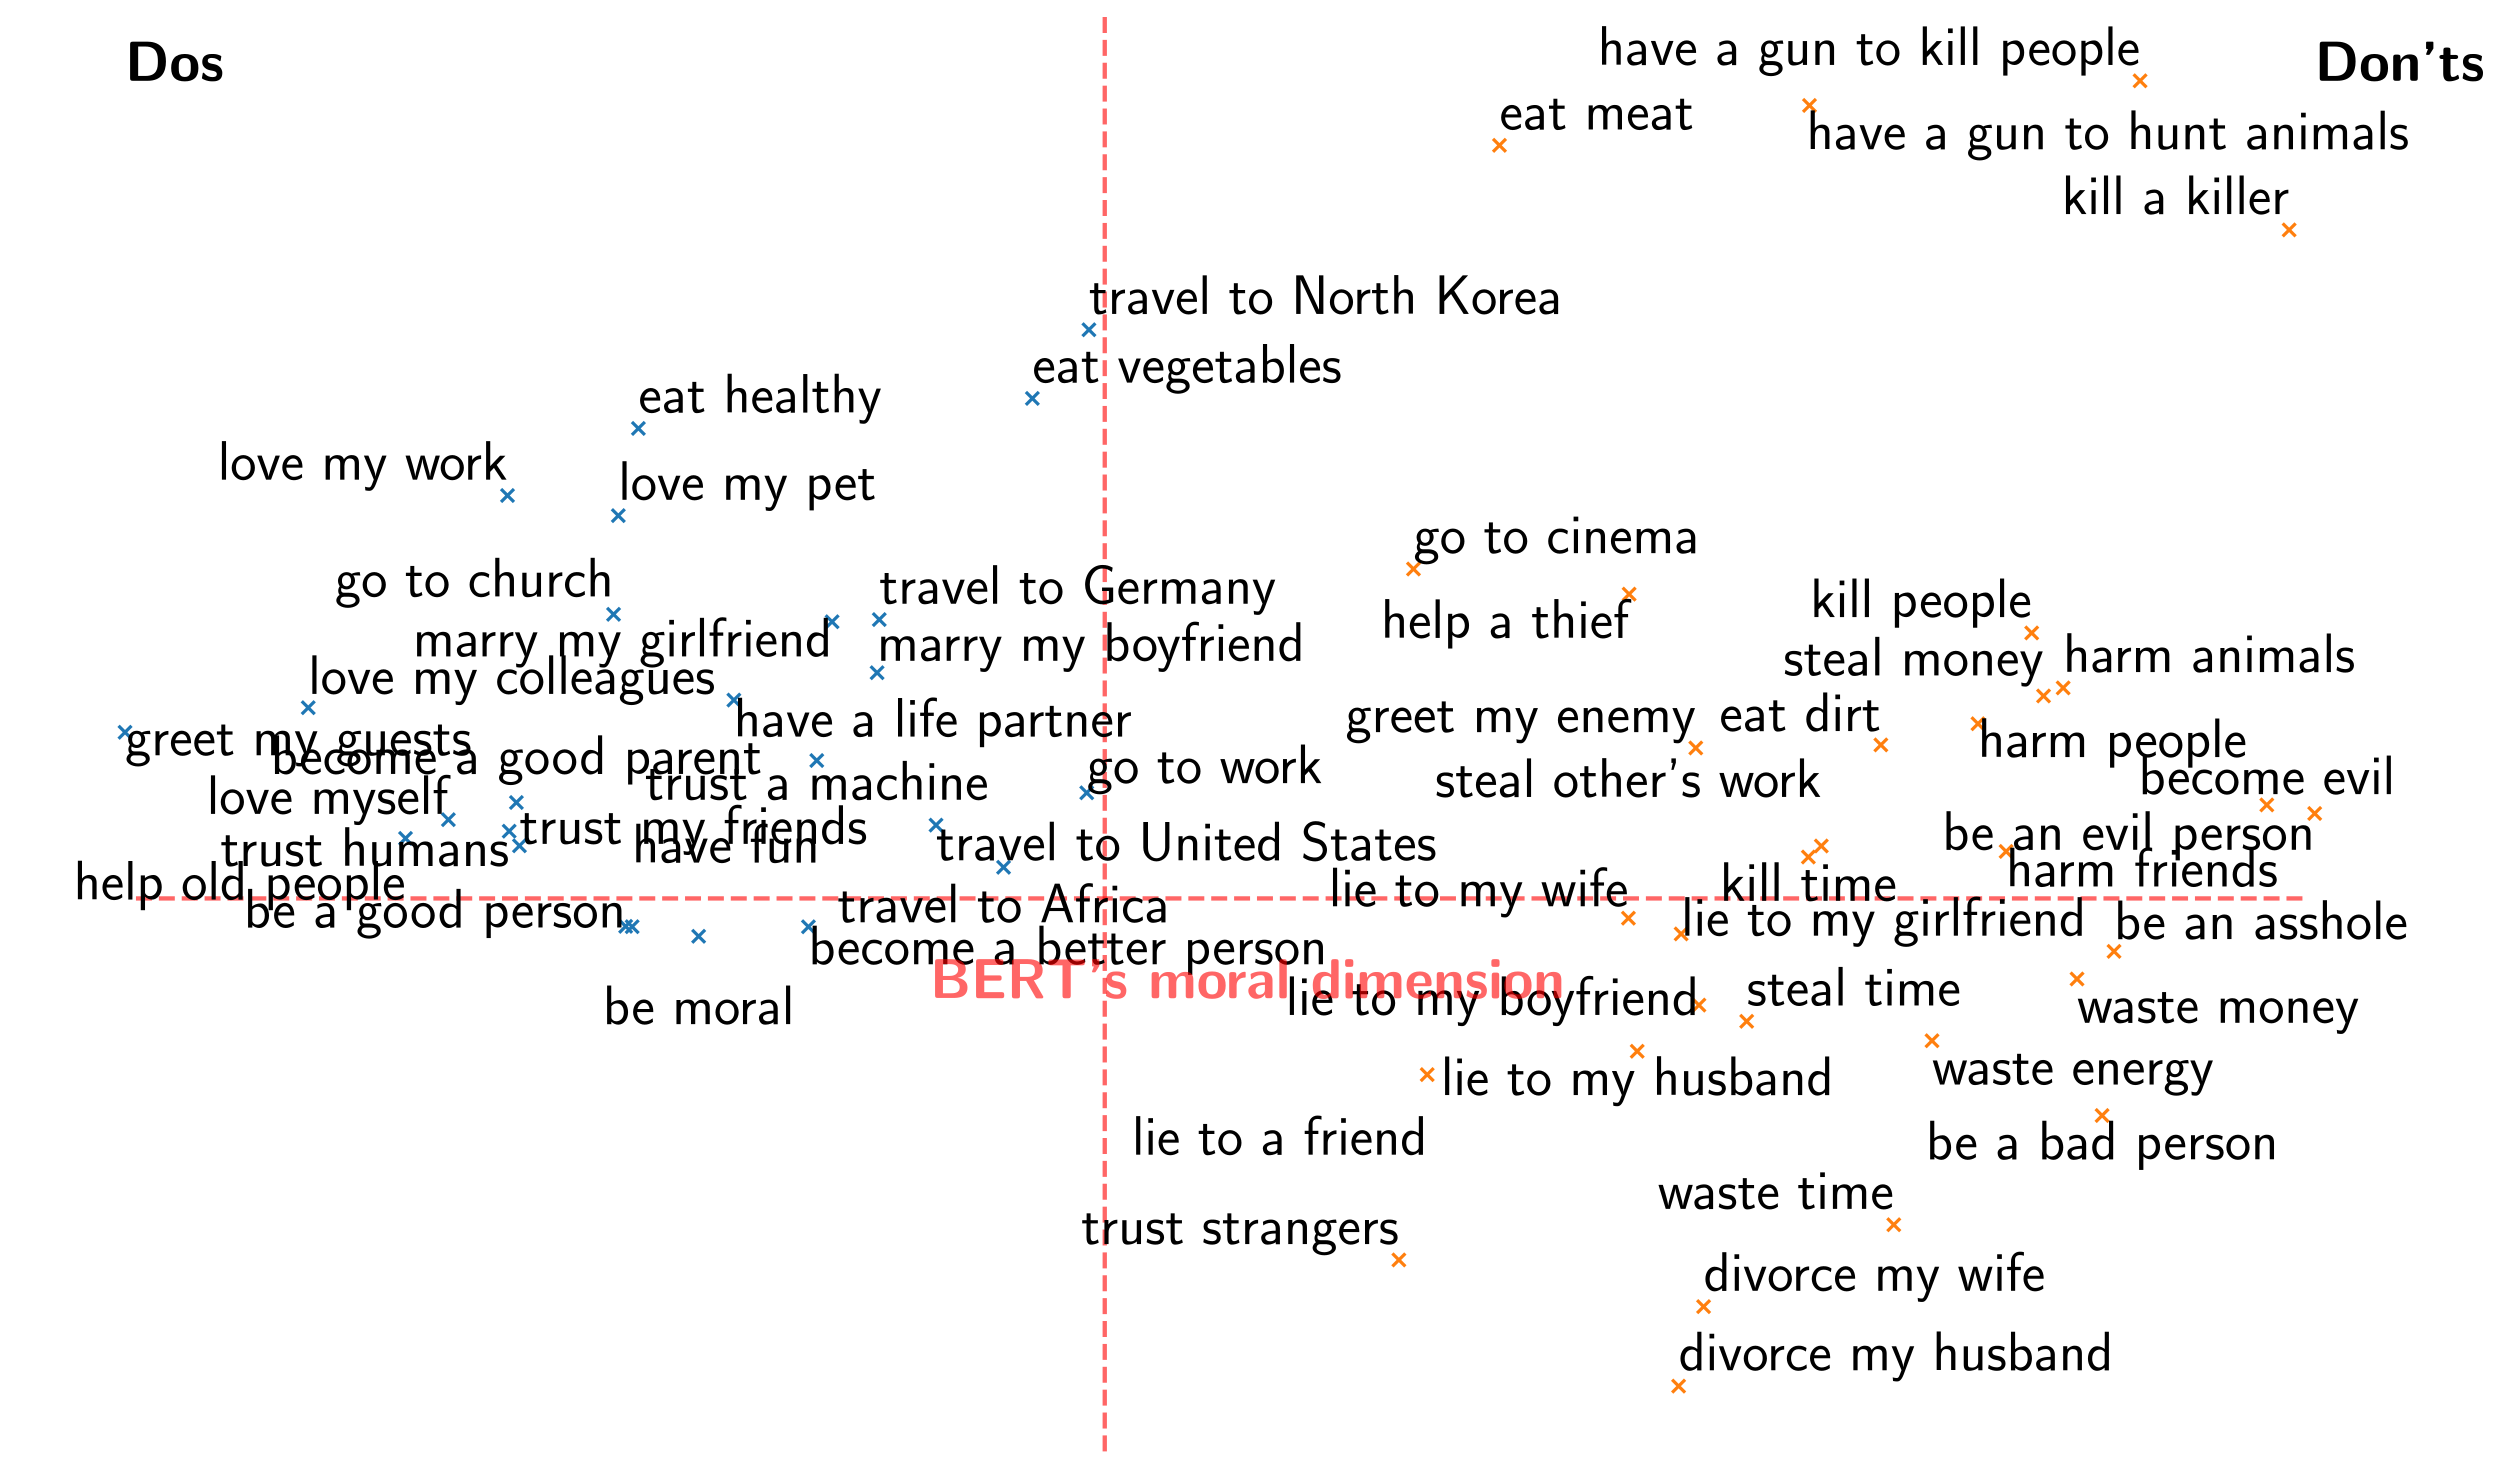 <?xml version="1.0" encoding="utf-8" standalone="no"?>
<!DOCTYPE svg PUBLIC "-//W3C//DTD SVG 1.1//EN"
  "http://www.w3.org/Graphics/SVG/1.1/DTD/svg11.dtd">
<!-- Created with matplotlib (https://matplotlib.org/) -->
<svg height="679.68pt" version="1.1" viewBox="0 0 1158.339 679.68" width="1158.339pt" xmlns="http://www.w3.org/2000/svg" xmlns:xlink="http://www.w3.org/1999/xlink">
 <defs>
  <style type="text/css">
*{stroke-linecap:butt;stroke-linejoin:round;}
  </style>
 </defs>
 <g id="figure_1">
  <g id="axes_1">
   <g id="PathCollection_1">
    <defs>
     <path d="M -3 3 
L 3 -3 
M -3 -3 
L 3 3 
" id="mca43c0af2b" style="stroke:#ff7f0e;stroke-width:1.5;"/>
    </defs>
    <g clip-path="url(#pfb58d51886)">
     <use style="fill:#ff7f0e;stroke:#ff7f0e;stroke-width:1.5;" x="916.464" xlink:href="#mca43c0af2b" y="335.33"/>
    </g>
   </g>
   <g id="PathCollection_2">
    <g clip-path="url(#pfb58d51886)">
     <use style="fill:#ff7f0e;stroke:#ff7f0e;stroke-width:1.5;" x="955.933" xlink:href="#mca43c0af2b" y="318.729"/>
    </g>
   </g>
   <g id="PathCollection_3">
    <g clip-path="url(#pfb58d51886)">
     <use style="fill:#ff7f0e;stroke:#ff7f0e;stroke-width:1.5;" x="929.498" xlink:href="#mca43c0af2b" y="394.505"/>
    </g>
   </g>
   <g id="PathCollection_4">
    <g clip-path="url(#pfb58d51886)">
     <use style="fill:#ff7f0e;stroke:#ff7f0e;stroke-width:1.5;" x="941.354" xlink:href="#mca43c0af2b" y="293.263"/>
    </g>
   </g>
   <g id="PathCollection_5">
    <g clip-path="url(#pfb58d51886)">
     <use style="fill:#ff7f0e;stroke:#ff7f0e;stroke-width:1.5;" x="1060.649" xlink:href="#mca43c0af2b" y="106.518"/>
    </g>
   </g>
   <g id="PathCollection_6">
    <g clip-path="url(#pfb58d51886)">
     <use style="fill:#ff7f0e;stroke:#ff7f0e;stroke-width:1.5;" x="837.879" xlink:href="#mca43c0af2b" y="397.091"/>
    </g>
   </g>
   <g id="PathCollection_7">
    <g clip-path="url(#pfb58d51886)">
     <use style="fill:#ff7f0e;stroke:#ff7f0e;stroke-width:1.5;" x="785.713" xlink:href="#mca43c0af2b" y="346.561"/>
    </g>
   </g>
   <g id="PathCollection_8">
    <defs>
     <path d="M -3 3 
L 3 -3 
M -3 -3 
L 3 3 
" id="mb4fcff1a82" style="stroke:#1f77b4;stroke-width:1.5;"/>
    </defs>
    <g clip-path="url(#pfb58d51886)">
     <use style="fill:#1f77b4;stroke:#1f77b4;stroke-width:1.5;" x="57.927" xlink:href="#mb4fcff1a82" y="339.289"/>
    </g>
   </g>
   <g id="PathCollection_9">
    <g clip-path="url(#pfb58d51886)">
     <use style="fill:#1f77b4;stroke:#1f77b4;stroke-width:1.5;" x="207.746" xlink:href="#mb4fcff1a82" y="379.782"/>
    </g>
   </g>
   <g id="PathCollection_10">
    <g clip-path="url(#pfb58d51886)">
     <use style="fill:#1f77b4;stroke:#1f77b4;stroke-width:1.5;" x="142.813" xlink:href="#mb4fcff1a82" y="327.9"/>
    </g>
   </g>
   <g id="PathCollection_11">
    <g clip-path="url(#pfb58d51886)">
     <use style="fill:#1f77b4;stroke:#1f77b4;stroke-width:1.5;" x="286.485" xlink:href="#mb4fcff1a82" y="238.908"/>
    </g>
   </g>
   <g id="PathCollection_12">
    <g clip-path="url(#pfb58d51886)">
     <use style="fill:#1f77b4;stroke:#1f77b4;stroke-width:1.5;" x="235.14" xlink:href="#mb4fcff1a82" y="229.588"/>
    </g>
   </g>
   <g id="PathCollection_13">
    <g clip-path="url(#pfb58d51886)">
     <use style="fill:#1f77b4;stroke:#1f77b4;stroke-width:1.5;" x="295.784" xlink:href="#mb4fcff1a82" y="198.514"/>
    </g>
   </g>
   <g id="PathCollection_14">
    <g clip-path="url(#pfb58d51886)">
     <use style="fill:#1f77b4;stroke:#1f77b4;stroke-width:1.5;" x="478.325" xlink:href="#mb4fcff1a82" y="184.601"/>
    </g>
   </g>
   <g id="PathCollection_15">
    <g clip-path="url(#pfb58d51886)">
     <use style="fill:#ff7f0e;stroke:#ff7f0e;stroke-width:1.5;" x="871.465" xlink:href="#mca43c0af2b" y="345.142"/>
    </g>
   </g>
   <g id="PathCollection_16">
    <g clip-path="url(#pfb58d51886)">
     <use style="fill:#ff7f0e;stroke:#ff7f0e;stroke-width:1.5;" x="694.756" xlink:href="#mca43c0af2b" y="67.342"/>
    </g>
   </g>
   <g id="PathCollection_17">
    <g clip-path="url(#pfb58d51886)">
     <use style="fill:#1f77b4;stroke:#1f77b4;stroke-width:1.5;" x="504.54" xlink:href="#mb4fcff1a82" y="152.786"/>
    </g>
   </g>
   <g id="PathCollection_18">
    <g clip-path="url(#pfb58d51886)">
     <use style="fill:#1f77b4;stroke:#1f77b4;stroke-width:1.5;" x="407.4" xlink:href="#mb4fcff1a82" y="287.07"/>
    </g>
   </g>
   <g id="PathCollection_19">
    <g clip-path="url(#pfb58d51886)">
     <use style="fill:#1f77b4;stroke:#1f77b4;stroke-width:1.5;" x="433.694" xlink:href="#mb4fcff1a82" y="382.313"/>
    </g>
   </g>
   <g id="PathCollection_20">
    <g clip-path="url(#pfb58d51886)">
     <use style="fill:#1f77b4;stroke:#1f77b4;stroke-width:1.5;" x="464.979" xlink:href="#mb4fcff1a82" y="401.848"/>
    </g>
   </g>
   <g id="PathCollection_21">
    <g clip-path="url(#pfb58d51886)">
     <use style="fill:#ff7f0e;stroke:#ff7f0e;stroke-width:1.5;" x="946.843" xlink:href="#mca43c0af2b" y="322.467"/>
    </g>
   </g>
   <g id="PathCollection_22">
    <g clip-path="url(#pfb58d51886)">
     <use style="fill:#ff7f0e;stroke:#ff7f0e;stroke-width:1.5;" x="843.881" xlink:href="#mca43c0af2b" y="391.974"/>
    </g>
   </g>
   <g id="PathCollection_23">
    <g clip-path="url(#pfb58d51886)">
     <use style="fill:#ff7f0e;stroke:#ff7f0e;stroke-width:1.5;" x="809.299" xlink:href="#mca43c0af2b" y="473.21"/>
    </g>
   </g>
   <g id="PathCollection_24">
    <g clip-path="url(#pfb58d51886)">
     <use style="fill:#ff7f0e;stroke:#ff7f0e;stroke-width:1.5;" x="962.356" xlink:href="#mca43c0af2b" y="453.599"/>
    </g>
   </g>
   <g id="PathCollection_25">
    <g clip-path="url(#pfb58d51886)">
     <use style="fill:#ff7f0e;stroke:#ff7f0e;stroke-width:1.5;" x="895.164" xlink:href="#mca43c0af2b" y="482.204"/>
    </g>
   </g>
   <g id="PathCollection_26">
    <g clip-path="url(#pfb58d51886)">
     <use style="fill:#ff7f0e;stroke:#ff7f0e;stroke-width:1.5;" x="877.456" xlink:href="#mca43c0af2b" y="567.462"/>
    </g>
   </g>
   <g id="PathCollection_27">
    <g clip-path="url(#pfb58d51886)">
     <use style="fill:#ff7f0e;stroke:#ff7f0e;stroke-width:1.5;" x="754.834" xlink:href="#mca43c0af2b" y="275.283"/>
    </g>
   </g>
   <g id="PathCollection_28">
    <g clip-path="url(#pfb58d51886)">
     <use style="fill:#1f77b4;stroke:#1f77b4;stroke-width:1.5;" x="187.884" xlink:href="#mb4fcff1a82" y="388.456"/>
    </g>
   </g>
   <g id="PathCollection_29">
    <g clip-path="url(#pfb58d51886)">
     <use style="fill:#ff7f0e;stroke:#ff7f0e;stroke-width:1.5;" x="1050.295" xlink:href="#mca43c0af2b" y="372.95"/>
    </g>
   </g>
   <g id="PathCollection_30">
    <g clip-path="url(#pfb58d51886)">
     <use style="fill:#1f77b4;stroke:#1f77b4;stroke-width:1.5;" x="374.575" xlink:href="#mb4fcff1a82" y="429.411"/>
    </g>
   </g>
   <g id="PathCollection_31">
    <g clip-path="url(#pfb58d51886)">
     <use style="fill:#1f77b4;stroke:#1f77b4;stroke-width:1.5;" x="239.262" xlink:href="#mb4fcff1a82" y="371.827"/>
    </g>
   </g>
   <g id="PathCollection_32">
    <g clip-path="url(#pfb58d51886)">
     <use style="fill:#ff7f0e;stroke:#ff7f0e;stroke-width:1.5;" x="1072.473" xlink:href="#mca43c0af2b" y="376.917"/>
    </g>
   </g>
   <g id="PathCollection_33">
    <g clip-path="url(#pfb58d51886)">
     <use style="fill:#ff7f0e;stroke:#ff7f0e;stroke-width:1.5;" x="973.971" xlink:href="#mca43c0af2b" y="516.854"/>
    </g>
   </g>
   <g id="PathCollection_34">
    <g clip-path="url(#pfb58d51886)">
     <use style="fill:#ff7f0e;stroke:#ff7f0e;stroke-width:1.5;" x="979.499" xlink:href="#mca43c0af2b" y="440.811"/>
    </g>
   </g>
   <g id="PathCollection_35">
    <g clip-path="url(#pfb58d51886)">
     <use style="fill:#1f77b4;stroke:#1f77b4;stroke-width:1.5;" x="323.702" xlink:href="#mb4fcff1a82" y="433.817"/>
    </g>
   </g>
   <g id="PathCollection_36">
    <g clip-path="url(#pfb58d51886)">
     <use style="fill:#1f77b4;stroke:#1f77b4;stroke-width:1.5;" x="289.881" xlink:href="#mb4fcff1a82" y="429.213"/>
    </g>
   </g>
   <g id="PathCollection_37">
    <g clip-path="url(#pfb58d51886)">
     <use style="fill:#1f77b4;stroke:#1f77b4;stroke-width:1.5;" x="340.022" xlink:href="#mb4fcff1a82" y="324.366"/>
    </g>
   </g>
   <g id="PathCollection_38">
    <g clip-path="url(#pfb58d51886)">
     <use style="fill:#1f77b4;stroke:#1f77b4;stroke-width:1.5;" x="292.894" xlink:href="#mb4fcff1a82" y="429.37"/>
    </g>
   </g>
   <g id="PathCollection_39">
    <g clip-path="url(#pfb58d51886)">
     <use style="fill:#ff7f0e;stroke:#ff7f0e;stroke-width:1.5;" x="991.568" xlink:href="#mca43c0af2b" y="37.44"/>
    </g>
   </g>
   <g id="PathCollection_40">
    <g clip-path="url(#pfb58d51886)">
     <use style="fill:#ff7f0e;stroke:#ff7f0e;stroke-width:1.5;" x="838.396" xlink:href="#mca43c0af2b" y="48.862"/>
    </g>
   </g>
   <g id="PathCollection_41">
    <g clip-path="url(#pfb58d51886)">
     <use style="fill:#ff7f0e;stroke:#ff7f0e;stroke-width:1.5;" x="661.271" xlink:href="#mca43c0af2b" y="497.906"/>
    </g>
   </g>
   <g id="PathCollection_42">
    <g clip-path="url(#pfb58d51886)">
     <use style="fill:#ff7f0e;stroke:#ff7f0e;stroke-width:1.5;" x="787.175" xlink:href="#mca43c0af2b" y="465.702"/>
    </g>
   </g>
   <g id="PathCollection_43">
    <g clip-path="url(#pfb58d51886)">
     <use style="fill:#ff7f0e;stroke:#ff7f0e;stroke-width:1.5;" x="778.931" xlink:href="#mca43c0af2b" y="432.715"/>
    </g>
   </g>
   <g id="PathCollection_44">
    <g clip-path="url(#pfb58d51886)">
     <use style="fill:#ff7f0e;stroke:#ff7f0e;stroke-width:1.5;" x="758.574" xlink:href="#mca43c0af2b" y="487.085"/>
    </g>
   </g>
   <g id="PathCollection_45">
    <g clip-path="url(#pfb58d51886)">
     <use style="fill:#ff7f0e;stroke:#ff7f0e;stroke-width:1.5;" x="754.503" xlink:href="#mca43c0af2b" y="425.431"/>
    </g>
   </g>
   <g id="PathCollection_46">
    <g clip-path="url(#pfb58d51886)">
     <use style="fill:#1f77b4;stroke:#1f77b4;stroke-width:1.5;" x="284.272" xlink:href="#mb4fcff1a82" y="284.643"/>
    </g>
   </g>
   <g id="PathCollection_47">
    <g clip-path="url(#pfb58d51886)">
     <use style="fill:#1f77b4;stroke:#1f77b4;stroke-width:1.5;" x="503.521" xlink:href="#mb4fcff1a82" y="367.335"/>
    </g>
   </g>
   <g id="PathCollection_48">
    <g clip-path="url(#pfb58d51886)">
     <use style="fill:#ff7f0e;stroke:#ff7f0e;stroke-width:1.5;" x="654.91" xlink:href="#mca43c0af2b" y="263.635"/>
    </g>
   </g>
   <g id="PathCollection_49">
    <g clip-path="url(#pfb58d51886)">
     <use style="fill:#1f77b4;stroke:#1f77b4;stroke-width:1.5;" x="406.387" xlink:href="#mb4fcff1a82" y="311.696"/>
    </g>
   </g>
   <g id="PathCollection_50">
    <g clip-path="url(#pfb58d51886)">
     <use style="fill:#1f77b4;stroke:#1f77b4;stroke-width:1.5;" x="385.539" xlink:href="#mb4fcff1a82" y="288.078"/>
    </g>
   </g>
   <g id="PathCollection_51">
    <g clip-path="url(#pfb58d51886)">
     <use style="fill:#ff7f0e;stroke:#ff7f0e;stroke-width:1.5;" x="777.759" xlink:href="#mca43c0af2b" y="642.24"/>
    </g>
   </g>
   <g id="PathCollection_52">
    <g clip-path="url(#pfb58d51886)">
     <use style="fill:#ff7f0e;stroke:#ff7f0e;stroke-width:1.5;" x="789.325" xlink:href="#mca43c0af2b" y="605.411"/>
    </g>
   </g>
   <g id="PathCollection_53">
    <g clip-path="url(#pfb58d51886)">
     <use style="fill:#1f77b4;stroke:#1f77b4;stroke-width:1.5;" x="378.437" xlink:href="#mb4fcff1a82" y="352.377"/>
    </g>
   </g>
   <g id="PathCollection_54">
    <g clip-path="url(#pfb58d51886)">
     <use style="fill:#1f77b4;stroke:#1f77b4;stroke-width:1.5;" x="240.679" xlink:href="#mb4fcff1a82" y="391.879"/>
    </g>
   </g>
   <g id="PathCollection_55">
    <g clip-path="url(#pfb58d51886)">
     <use style="fill:#1f77b4;stroke:#1f77b4;stroke-width:1.5;" x="235.924" xlink:href="#mb4fcff1a82" y="385.121"/>
    </g>
   </g>
   <g id="PathCollection_56">
    <g clip-path="url(#pfb58d51886)">
     <use style="fill:#ff7f0e;stroke:#ff7f0e;stroke-width:1.5;" x="648.147" xlink:href="#mca43c0af2b" y="583.772"/>
    </g>
   </g>
   <g id="line2d_1">
    <path clip-path="url(#pfb58d51886)" d="M 511.874 672.48 
L 511.874 7.2 
" style="fill:none;stroke:#ff0000;stroke-dasharray:7.4,3.2;stroke-dashoffset:0;stroke-opacity:0.6;stroke-width:2;"/>
   </g>
   <g id="line2d_2">
    <path clip-path="url(#pfb58d51886)" d="M 63 416.284 
L 1067.4 416.284 
" style="fill:none;stroke:#ff0000;stroke-dasharray:7.4,3.2;stroke-dashoffset:0;stroke-opacity:0.6;stroke-width:2;"/>
   </g>
   <g id="text_1">
    <!-- harm people -->
    <defs>
     <path d="M 40.906 29.547 
C 40.906 35.812 39.406 44.062 28.094 44.062 
C 21.797 44.062 17.703 40.984 14.797 37.609 
L 14.797 69.5 
L 7.406 69.5 
L 7.406 0.5 
L 15 0.5 
L 15 24.578 
C 15 30.828 17.406 38 24.203 38 
C 33 38 33.297 32.125 33.297 28.734 
L 33.297 0.5 
L 40.906 0.5 
z
" id="CMSS17-104"/>
     <path d="M 37.594 27.984 
C 37.594 37.375 30.906 43.875 21.906 43.875 
C 17.5 43.875 12.703 43.078 7.203 39.891 
L 7.797 33.359 
C 10.297 35.125 14.594 38 21.797 38 
C 26.906 38 30 34.062 30 27.844 
L 30 24 
C 14 24 4 19.344 4 11.344 
C 4 7.203 6.5 -1 14.797 -1 
C 16.297 -1 24.406 -1 30.203 3.391 
L 30.203 -0.297 
L 37.594 -0.297 
z
M 30 12.75 
C 30 10.953 30 8.562 27 6.781 
C 24.406 5.078 21.094 5.078 19.703 5.078 
C 14.703 5.078 11.297 7.984 11.297 11.625 
C 11.297 18.922 26.906 18.922 30 18.922 
z
" id="CMSS17-97"/>
     <path d="M 14.906 21.297 
C 14.906 30.703 21.797 37 30.594 37 
L 30.594 43.578 
C 24.203 43.578 18.203 40.391 14.594 35.203 
L 14.594 43.094 
L 7.5 43.094 
L 7.5 0 
L 14.906 0 
z
" id="CMSS17-114"/>
     <path d="M 67 29.328 
C 67 36.062 65.297 44 54.094 44 
C 46.594 44 42.094 39.312 40.094 36.422 
C 38.297 41.719 34.094 44 28.094 44 
C 21.297 44 17 40.125 14.703 37.328 
L 14.703 43.094 
L 7.406 43.094 
L 7.406 0 
L 15 0 
L 15 24.359 
C 15 30.297 17.203 37.938 24.297 37.938 
C 33.406 37.938 33.406 31.5 33.406 28.578 
L 33.406 0 
L 41 0 
L 41 24.359 
C 41 30.297 43.203 37.938 50.297 37.938 
C 59.406 37.938 59.406 31.5 59.406 28.578 
L 59.406 0 
L 67 0 
z
" id="CMSS17-109"/>
     <path d="M 15.094 5.203 
C 18.406 2.016 22.906 -0.078 27.703 -0.078 
C 37 -0.078 45 9.422 45 22.062 
C 45 33.734 39 44 30.406 44 
C 25.406 44 19.406 42.219 14.906 38.625 
L 14.906 43.203 
L 7.5 43.203 
L 7.5 -19 
L 15.094 -19 
z
M 15.094 32.812 
C 15.906 34 19.297 37.734 24.797 37.734 
C 31.797 37.734 37.406 30.625 37.406 22.062 
C 37.406 12.297 30.594 6 23.906 6 
C 21.906 6 19.797 6.484 17.797 8.172 
C 15.094 10.531 15.094 12 15.094 13.391 
z
" id="CMSS17-112"/>
     <path d="M 39.094 21.516 
C 39.094 24.844 38.906 31.297 35.703 36.641 
C 32.203 42.391 26.5 44 22.203 44 
C 11.797 44 3 34.188 3 21.484 
C 3 9.094 12.094 -1 23.594 -1 
C 28.094 -1 33.594 0.297 38.594 3.875 
C 38.594 4.281 38.406 6.469 38.297 6.562 
C 38.297 6.766 38 9.844 38 10.25 
C 33.203 6.359 27.703 5.078 23.703 5.078 
C 17.297 5.078 10.406 10.422 10.094 21.516 
z
M 10.906 27 
C 12.203 32.562 16.594 37.828 22.203 37.828 
C 23.703 37.828 30.703 37.828 32.5 27 
z
" id="CMSS17-101"/>
     <path d="M 44.203 21.188 
C 44.203 34 34.703 44 23.5 44 
C 12 44 2.703 33.703 2.703 21.188 
C 2.703 8.5 12.297 -1 23.406 -1 
C 34.797 -1 44.203 8.797 44.203 21.188 
z
M 23.5 5.266 
C 16.406 5.266 10.297 11.078 10.297 22 
C 10.297 33.609 17.406 37.922 23.406 37.922 
C 29.906 37.922 36.594 33.219 36.594 22 
C 36.594 10.672 30.094 5.266 23.5 5.266 
z
" id="CMSS17-111"/>
     <path d="M 14.797 69 
L 7.406 69 
L 7.406 0 
L 14.797 0 
z
" id="CMSS17-108"/>
    </defs>
    <g transform="translate(916.464 350.782)scale(0.26 -0.26)">
     <use transform="scale(0.996)" xlink:href="#CMSS17-104"/>
     <use transform="translate(48.205 0)scale(0.996)" xlink:href="#CMSS17-97"/>
     <use transform="translate(90.524 0)scale(0.996)" xlink:href="#CMSS17-114"/>
     <use transform="translate(122.434 0)scale(0.996)" xlink:href="#CMSS17-109"/>
     <use transform="translate(227.893 0)scale(0.996)" xlink:href="#CMSS17-112"/>
     <use transform="translate(278.7 0)scale(0.996)" xlink:href="#CMSS17-101"/>
     <use transform="translate(320.339 0)scale(0.996)" xlink:href="#CMSS17-111"/>
     <use transform="translate(367.182 0)scale(0.996)" xlink:href="#CMSS17-112"/>
     <use transform="translate(415.387 0)scale(0.996)" xlink:href="#CMSS17-108"/>
     <use transform="translate(437.568 0)scale(0.996)" xlink:href="#CMSS17-101"/>
    </g>
   </g>
   <g id="text_2">
    <!-- harm animals -->
    <defs>
     <path d="M 40.906 29.328 
C 40.906 35.672 39.406 44 28.094 44 
C 21.703 44 17.5 40.719 14.703 37.328 
L 14.703 43.094 
L 7.406 43.094 
L 7.406 0 
L 15 0 
L 15 24.359 
C 15 30.688 17.406 37.938 24.203 37.938 
C 33 37.938 33.297 32 33.297 28.578 
L 33.297 0 
L 40.906 0 
z
" id="CMSS17-110"/>
     <path d="M 15.297 65.359 
L 6.906 65.359 
L 6.906 57 
L 15.297 57 
z
M 14.797 42.797 
L 7.406 42.797 
L 7.406 0 
L 14.797 0 
z
" id="CMSS17-105"/>
     <path d="M 32.203 41.047 
C 26.297 43.859 21.703 43.859 18.703 43.859 
C 11.594 43.859 3.094 41.375 3.094 31.297 
C 3.094 21.234 14.094 19.031 17.094 18.422 
C 21.703 17.531 26.797 16.531 26.797 11.562 
C 26.797 5.266 19.594 5.266 18.297 5.266 
C 14.297 5.266 8.797 6.359 3.797 9.969 
L 2.594 3.281 
C 8.297 0 13.797 -1 18.406 -1 
C 30.703 -1 33.797 6.5 33.797 12.203 
C 33.797 17.094 31 20.391 29.094 21.891 
C 25.797 24.5 24.594 24.797 16.406 26.5 
C 15 26.703 10.094 27.797 10.094 32.281 
C 10.094 38 16.406 38 17.797 38 
C 24.297 38 28.297 35.984 31 34.5 
z
" id="CMSS17-115"/>
    </defs>
    <g transform="translate(955.933 311.388)scale(0.26 -0.26)">
     <use transform="scale(0.996)" xlink:href="#CMSS17-104"/>
     <use transform="translate(48.205 0)scale(0.996)" xlink:href="#CMSS17-97"/>
     <use transform="translate(90.524 0)scale(0.996)" xlink:href="#CMSS17-114"/>
     <use transform="translate(122.434 0)scale(0.996)" xlink:href="#CMSS17-109"/>
     <use transform="translate(227.893 0)scale(0.996)" xlink:href="#CMSS17-97"/>
     <use transform="translate(272.814 0)scale(0.996)" xlink:href="#CMSS17-110"/>
     <use transform="translate(321.019 0)scale(0.996)" xlink:href="#CMSS17-105"/>
     <use transform="translate(343.2 0)scale(0.996)" xlink:href="#CMSS17-109"/>
     <use transform="translate(417.429 0)scale(0.996)" xlink:href="#CMSS17-97"/>
     <use transform="translate(462.351 0)scale(0.996)" xlink:href="#CMSS17-108"/>
     <use transform="translate(484.532 0)scale(0.996)" xlink:href="#CMSS17-115"/>
    </g>
   </g>
   <g id="text_3">
    <!-- harm friends -->
    <defs>
     <path d="M 16.797 37 
L 26.906 37 
L 26.906 42.766 
L 16.594 42.766 
L 16.594 55.609 
C 16.594 62.719 22 63.938 25.094 63.938 
C 26.094 63.938 28.906 63.938 32.5 62.641 
L 32.5 69.203 
C 30.203 69.703 27.406 70 25.203 70 
C 15.906 70 9.406 62.391 9.406 52.484 
L 9.406 42.766 
L 2.5 42.766 
L 2.5 37 
L 9.406 37 
L 9.406 0 
L 16.797 0 
z
" id="CMSS17-102"/>
     <path d="M 40.797 69 
L 33.406 69 
L 33.406 38.094 
C 30.297 40.672 25.203 43.062 19.594 43.062 
C 10.5 43.062 3.297 33.297 3.297 21.047 
C 3.297 8.781 10.406 -1 19.297 -1 
C 26.203 -1 30.797 2.688 33.203 4.781 
L 33.203 -0.203 
L 40.797 -0.203 
z
M 33.203 13.062 
C 33.203 11.672 33.203 10.203 30.094 7.531 
C 28.094 5.859 25.703 5.078 23.406 5.078 
C 18 5.078 10.906 9 10.906 20.938 
C 10.906 33.344 18.906 37 24.406 37 
C 28.094 37 31.094 35.219 33.203 32.266 
z
" id="CMSS17-100"/>
    </defs>
    <g transform="translate(929.498 410.741)scale(0.26 -0.26)">
     <use transform="scale(0.996)" xlink:href="#CMSS17-104"/>
     <use transform="translate(48.205 0)scale(0.996)" xlink:href="#CMSS17-97"/>
     <use transform="translate(90.524 0)scale(0.996)" xlink:href="#CMSS17-114"/>
     <use transform="translate(122.434 0)scale(0.996)" xlink:href="#CMSS17-109"/>
     <use transform="translate(227.893 0)scale(0.996)" xlink:href="#CMSS17-102"/>
     <use transform="translate(256.519 0)scale(0.996)" xlink:href="#CMSS17-114"/>
     <use transform="translate(288.429 0)scale(0.996)" xlink:href="#CMSS17-105"/>
     <use transform="translate(310.61 0)scale(0.996)" xlink:href="#CMSS17-101"/>
     <use transform="translate(352.249 0)scale(0.996)" xlink:href="#CMSS17-110"/>
     <use transform="translate(400.453 0)scale(0.996)" xlink:href="#CMSS17-100"/>
     <use transform="translate(448.658 0)scale(0.996)" xlink:href="#CMSS17-115"/>
    </g>
   </g>
   <g id="text_4">
    <!-- kill people -->
    <defs>
     <path d="M 26.5 26.375 
L 42 42.797 
L 32.406 42.797 
L 14.906 24.281 
L 14.906 69 
L 7.5 69 
L 7.5 0 
L 14.797 0 
L 14.797 13.938 
L 21.5 21 
L 35.594 0 
L 44.094 0 
z
" id="CMSS17-107"/>
    </defs>
    <g transform="translate(838.735 285.922)scale(0.26 -0.26)">
     <use transform="scale(0.996)" xlink:href="#CMSS17-107"/>
     <use transform="translate(45.602 0)scale(0.996)" xlink:href="#CMSS17-105"/>
     <use transform="translate(67.783 0)scale(0.996)" xlink:href="#CMSS17-108"/>
     <use transform="translate(89.964 0)scale(0.996)" xlink:href="#CMSS17-108"/>
     <use transform="translate(143.374 0)scale(0.996)" xlink:href="#CMSS17-112"/>
     <use transform="translate(194.181 0)scale(0.996)" xlink:href="#CMSS17-101"/>
     <use transform="translate(235.82 0)scale(0.996)" xlink:href="#CMSS17-111"/>
     <use transform="translate(282.664 0)scale(0.996)" xlink:href="#CMSS17-112"/>
     <use transform="translate(330.869 0)scale(0.996)" xlink:href="#CMSS17-108"/>
     <use transform="translate(353.049 0)scale(0.996)" xlink:href="#CMSS17-101"/>
    </g>
   </g>
   <g id="text_5">
    <!-- kill a killer -->
    <g transform="translate(955.293 99.177)scale(0.26 -0.26)">
     <use transform="scale(0.996)" xlink:href="#CMSS17-107"/>
     <use transform="translate(45.602 0)scale(0.996)" xlink:href="#CMSS17-105"/>
     <use transform="translate(67.783 0)scale(0.996)" xlink:href="#CMSS17-108"/>
     <use transform="translate(89.964 0)scale(0.996)" xlink:href="#CMSS17-108"/>
     <use transform="translate(143.374 0)scale(0.996)" xlink:href="#CMSS17-97"/>
     <use transform="translate(219.525 0)scale(0.996)" xlink:href="#CMSS17-107"/>
     <use transform="translate(265.127 0)scale(0.996)" xlink:href="#CMSS17-105"/>
     <use transform="translate(287.308 0)scale(0.996)" xlink:href="#CMSS17-108"/>
     <use transform="translate(309.489 0)scale(0.996)" xlink:href="#CMSS17-108"/>
     <use transform="translate(331.669 0)scale(0.996)" xlink:href="#CMSS17-101"/>
     <use transform="translate(373.308 0)scale(0.996)" xlink:href="#CMSS17-114"/>
    </g>
   </g>
   <g id="text_6">
    <!-- kill time -->
    <defs>
     <path d="M 16.703 37 
L 29.703 37 
L 29.703 42.766 
L 16.703 42.766 
L 16.703 55 
L 9.594 55 
L 9.594 42.766 
L 1.703 42.766 
L 1.703 37 
L 9.406 37 
L 9.406 11.703 
C 9.406 6 10.703 -1 17.297 -1 
C 22.297 -1 26.906 0.391 31.297 2.688 
L 29.703 8.562 
C 27.297 6.469 24.406 5.266 21.297 5.266 
C 16.906 5.266 16.703 10.875 16.703 13.375 
z
" id="CMSS17-116"/>
    </defs>
    <g transform="translate(796.896 417.381)scale(0.26 -0.26)">
     <use transform="scale(0.996)" xlink:href="#CMSS17-107"/>
     <use transform="translate(45.602 0)scale(0.996)" xlink:href="#CMSS17-105"/>
     <use transform="translate(67.783 0)scale(0.996)" xlink:href="#CMSS17-108"/>
     <use transform="translate(89.964 0)scale(0.996)" xlink:href="#CMSS17-108"/>
     <use transform="translate(143.374 0)scale(0.996)" xlink:href="#CMSS17-116"/>
     <use transform="translate(177.205 0)scale(0.996)" xlink:href="#CMSS17-105"/>
     <use transform="translate(199.386 0)scale(0.996)" xlink:href="#CMSS17-109"/>
     <use transform="translate(273.615 0)scale(0.996)" xlink:href="#CMSS17-101"/>
    </g>
   </g>
   <g id="text_7">
    <!-- greet my enemy -->
    <defs>
     <path d="M 44.5 43.875 
C 38.797 43.875 33.906 42.781 29.906 40.891 
C 26.594 43.391 23.203 43.875 20.906 43.875 
C 12.203 43.875 5.594 36.703 5.594 28.344 
C 5.594 22.938 8.594 18.859 8.797 18.672 
C 7 16.172 6 13.484 6 10.5 
C 6 7 7.406 4.516 8.5 3.125 
C 3.297 -0.047 2.594 -4.906 2.594 -6.797 
C 2.594 -14.031 11.703 -20 23.406 -20 
C 35.203 -20 44.297 -14.031 44.297 -6.688 
C 44.297 7 29 7 24.797 7 
L 16.703 7 
C 15.203 7 11.203 7 11.203 12.359 
C 11.203 14.391 12.094 15.688 12.203 15.781 
C 13.703 14.688 16.797 13 20.906 13 
C 29.203 13 36.094 19.969 36.094 28.547 
C 36.094 33.312 33.906 36.797 33 38 
L 33.297 38 
C 33.594 38 37.797 38 39.297 38 
C 42.5 38 42.797 37.953 45.594 37.797 
z
M 20.906 18.469 
C 17.5 18.469 12.703 20.547 12.703 28.484 
C 12.703 37.109 18.203 38.5 20.797 38.5 
C 24.203 38.5 29 36.422 29 28.484 
C 29 19.859 23.5 18.469 20.906 18.469 
z
M 24.703 -0.156 
C 27.094 -0.156 37.203 -0.156 37.203 -6.906 
C 37.203 -11.156 31 -14.516 23.5 -14.516 
C 15.906 -14.516 9.703 -11.25 9.703 -6.797 
C 9.703 -6.297 9.703 -0.156 16.594 -0.156 
z
" id="CMSS17-103"/>
     <path d="M 41.797 43 
L 34 43 
C 25.5 20.219 22.594 10.969 22.406 5.984 
L 22.297 5.984 
C 22 10.875 17.594 22.812 14.094 31.359 
L 9.406 43 
L 1.297 43 
L 19 0.203 
C 17.906 -2.781 16.297 -7.266 15.797 -8.266 
C 13.594 -13.828 12.094 -13.828 10.5 -13.828 
C 10.094 -13.828 6.906 -13.828 3.297 -12.641 
L 3.906 -19.203 
C 6.406 -19.703 8.906 -20 10.703 -20 
C 13.203 -20 18.203 -20 22.797 -7.766 
z
" id="CMSS17-121"/>
    </defs>
    <g transform="translate(623.405 339.22)scale(0.26 -0.26)">
     <use transform="scale(0.996)" xlink:href="#CMSS17-103"/>
     <use transform="translate(46.844 0)scale(0.996)" xlink:href="#CMSS17-114"/>
     <use transform="translate(78.753 0)scale(0.996)" xlink:href="#CMSS17-101"/>
     <use transform="translate(120.392 0)scale(0.996)" xlink:href="#CMSS17-101"/>
     <use transform="translate(162.031 0)scale(0.996)" xlink:href="#CMSS17-116"/>
     <use transform="translate(227.092 0)scale(0.996)" xlink:href="#CMSS17-109"/>
     <use transform="translate(301.321 0)scale(0.996)" xlink:href="#CMSS17-121"/>
     <use transform="translate(375.55 0)scale(0.996)" xlink:href="#CMSS17-101"/>
     <use transform="translate(417.189 0)scale(0.996)" xlink:href="#CMSS17-110"/>
     <use transform="translate(465.394 0)scale(0.996)" xlink:href="#CMSS17-101"/>
     <use transform="translate(507.033 0)scale(0.996)" xlink:href="#CMSS17-109"/>
     <use transform="translate(581.262 0)scale(0.996)" xlink:href="#CMSS17-121"/>
    </g>
   </g>
   <g id="text_8">
    <!-- greet my guests -->
    <defs>
     <path d="M 40.906 42.797 
L 33.297 42.797 
L 33.297 15.188 
C 33.297 7.781 27.906 4.781 22.203 4.781 
C 15.594 4.781 15 6.984 15 11.078 
L 15 42.797 
L 7.406 42.797 
L 7.406 10.594 
C 7.406 2.797 10.094 -1 17 -1 
C 20.406 -1 28.094 -0.203 33.5 4.781 
L 33.5 0 
L 40.906 0 
z
" id="CMSS17-117"/>
    </defs>
    <g transform="translate(57.927 349.949)scale(0.26 -0.26)">
     <use transform="scale(0.996)" xlink:href="#CMSS17-103"/>
     <use transform="translate(46.844 0)scale(0.996)" xlink:href="#CMSS17-114"/>
     <use transform="translate(78.753 0)scale(0.996)" xlink:href="#CMSS17-101"/>
     <use transform="translate(120.392 0)scale(0.996)" xlink:href="#CMSS17-101"/>
     <use transform="translate(162.031 0)scale(0.996)" xlink:href="#CMSS17-116"/>
     <use transform="translate(227.092 0)scale(0.996)" xlink:href="#CMSS17-109"/>
     <use transform="translate(301.321 0)scale(0.996)" xlink:href="#CMSS17-121"/>
     <use transform="translate(375.55 0)scale(0.996)" xlink:href="#CMSS17-103"/>
     <use transform="translate(422.394 0)scale(0.996)" xlink:href="#CMSS17-117"/>
     <use transform="translate(470.599 0)scale(0.996)" xlink:href="#CMSS17-101"/>
     <use transform="translate(512.238 0)scale(0.996)" xlink:href="#CMSS17-115"/>
     <use transform="translate(548.151 0)scale(0.996)" xlink:href="#CMSS17-116"/>
     <use transform="translate(581.983 0)scale(0.996)" xlink:href="#CMSS17-115"/>
    </g>
   </g>
   <g id="text_9">
    <!-- love myself -->
    <defs>
     <path d="M 41.797 43 
L 34 43 
L 27.297 24.312 
C 25.203 18.203 22.203 9.797 21.703 5.5 
L 21.594 5.5 
C 21.406 7.312 20.594 9.906 20.094 11.703 
C 19.5 13.906 18.703 16.5 18.094 18.312 
L 9.297 43 
L 1.297 43 
L 17.094 0 
L 26 0 
z
" id="CMSS17-118"/>
    </defs>
    <g transform="translate(95.821 377.104)scale(0.26 -0.26)">
     <use transform="scale(0.996)" xlink:href="#CMSS17-108"/>
     <use transform="translate(22.181 0)scale(0.996)" xlink:href="#CMSS17-111"/>
     <use transform="translate(69.024 0)scale(0.996)" xlink:href="#CMSS17-118"/>
     <use transform="translate(112.024 0)scale(0.996)" xlink:href="#CMSS17-101"/>
     <use transform="translate(184.892 0)scale(0.996)" xlink:href="#CMSS17-109"/>
     <use transform="translate(259.122 0)scale(0.996)" xlink:href="#CMSS17-121"/>
     <use transform="translate(302.122 0)scale(0.996)" xlink:href="#CMSS17-115"/>
     <use transform="translate(338.035 0)scale(0.996)" xlink:href="#CMSS17-101"/>
     <use transform="translate(379.674 0)scale(0.996)" xlink:href="#CMSS17-108"/>
     <use transform="translate(401.855 0)scale(0.996)" xlink:href="#CMSS17-102"/>
    </g>
   </g>
   <g id="text_10">
    <!-- love my colleagues -->
    <defs>
     <path d="M 38.5 39.703 
C 38.5 40.391 33.906 42.406 32.703 42.797 
C 29.406 44 25.203 44 24.094 44 
C 11.094 44 3.297 32.703 3.297 21.297 
C 3.297 9.297 12 -1 23.703 -1 
C 30.406 -1 35.203 1.188 39.094 3.781 
L 38.5 10.375 
C 34.203 7.078 29.203 5.266 23.797 5.266 
C 16 5.266 10.906 12.094 10.906 21.391 
C 10.906 28.609 14.203 37.719 24.203 37.719 
C 29.703 37.719 32.797 36.609 37.406 33.516 
z
" id="CMSS17-99"/>
    </defs>
    <g transform="translate(142.813 321.51)scale(0.26 -0.26)">
     <use transform="scale(0.996)" xlink:href="#CMSS17-108"/>
     <use transform="translate(22.181 0)scale(0.996)" xlink:href="#CMSS17-111"/>
     <use transform="translate(69.024 0)scale(0.996)" xlink:href="#CMSS17-118"/>
     <use transform="translate(112.024 0)scale(0.996)" xlink:href="#CMSS17-101"/>
     <use transform="translate(184.892 0)scale(0.996)" xlink:href="#CMSS17-109"/>
     <use transform="translate(259.122 0)scale(0.996)" xlink:href="#CMSS17-121"/>
     <use transform="translate(333.351 0)scale(0.996)" xlink:href="#CMSS17-99"/>
     <use transform="translate(374.99 0)scale(0.996)" xlink:href="#CMSS17-111"/>
     <use transform="translate(421.833 0)scale(0.996)" xlink:href="#CMSS17-108"/>
     <use transform="translate(444.014 0)scale(0.996)" xlink:href="#CMSS17-108"/>
     <use transform="translate(466.195 0)scale(0.996)" xlink:href="#CMSS17-101"/>
     <use transform="translate(507.834 0)scale(0.996)" xlink:href="#CMSS17-97"/>
     <use transform="translate(552.756 0)scale(0.996)" xlink:href="#CMSS17-103"/>
     <use transform="translate(599.599 0)scale(0.996)" xlink:href="#CMSS17-117"/>
     <use transform="translate(647.804 0)scale(0.996)" xlink:href="#CMSS17-101"/>
     <use transform="translate(689.443 0)scale(0.996)" xlink:href="#CMSS17-115"/>
    </g>
   </g>
   <g id="text_11">
    <!-- love my pet -->
    <g transform="translate(286.485 231.567)scale(0.26 -0.26)">
     <use transform="scale(0.996)" xlink:href="#CMSS17-108"/>
     <use transform="translate(22.181 0)scale(0.996)" xlink:href="#CMSS17-111"/>
     <use transform="translate(69.024 0)scale(0.996)" xlink:href="#CMSS17-118"/>
     <use transform="translate(112.024 0)scale(0.996)" xlink:href="#CMSS17-101"/>
     <use transform="translate(184.892 0)scale(0.996)" xlink:href="#CMSS17-109"/>
     <use transform="translate(259.122 0)scale(0.996)" xlink:href="#CMSS17-121"/>
     <use transform="translate(333.351 0)scale(0.996)" xlink:href="#CMSS17-112"/>
     <use transform="translate(384.158 0)scale(0.996)" xlink:href="#CMSS17-101"/>
     <use transform="translate(425.797 0)scale(0.996)" xlink:href="#CMSS17-116"/>
    </g>
   </g>
   <g id="text_12">
    <!-- love my work -->
    <defs>
     <path d="M 62.703 43 
L 55.094 43 
L 49.797 25.016 
C 48.703 21.219 45.594 10.703 45.203 5.797 
L 45.094 5.797 
C 44.906 8.812 43.203 16 40.406 25.516 
L 35.297 43 
L 28.406 43 
L 23.406 25.906 
C 20.906 17.203 19 9.797 18.797 5.797 
L 18.703 5.797 
C 18.297 11.703 14.203 25.516 13.594 27.703 
L 9.094 43 
L 1.297 43 
L 14.297 0 
L 21.906 0 
C 27.094 17.125 31.094 30.359 31.406 37.031 
C 31.594 33.75 33.297 26.672 34.297 23.188 
L 40.906 0 
L 49.703 0 
z
" id="CMSS17-119"/>
    </defs>
    <g transform="translate(100.897 222.247)scale(0.26 -0.26)">
     <use transform="scale(0.996)" xlink:href="#CMSS17-108"/>
     <use transform="translate(22.181 0)scale(0.996)" xlink:href="#CMSS17-111"/>
     <use transform="translate(69.024 0)scale(0.996)" xlink:href="#CMSS17-118"/>
     <use transform="translate(112.024 0)scale(0.996)" xlink:href="#CMSS17-101"/>
     <use transform="translate(184.892 0)scale(0.996)" xlink:href="#CMSS17-109"/>
     <use transform="translate(259.122 0)scale(0.996)" xlink:href="#CMSS17-121"/>
     <use transform="translate(333.351 0)scale(0.996)" xlink:href="#CMSS17-119"/>
     <use transform="translate(394.568 0)scale(0.996)" xlink:href="#CMSS17-111"/>
     <use transform="translate(438.809 0)scale(0.996)" xlink:href="#CMSS17-114"/>
     <use transform="translate(470.719 0)scale(0.996)" xlink:href="#CMSS17-107"/>
    </g>
   </g>
   <g id="text_13">
    <!-- eat healthy -->
    <g transform="translate(295.784 191.173)scale(0.26 -0.26)">
     <use transform="scale(0.996)" xlink:href="#CMSS17-101"/>
     <use transform="translate(41.639 0)scale(0.996)" xlink:href="#CMSS17-97"/>
     <use transform="translate(86.561 0)scale(0.996)" xlink:href="#CMSS17-116"/>
     <use transform="translate(151.621 0)scale(0.996)" xlink:href="#CMSS17-104"/>
     <use transform="translate(199.826 0)scale(0.996)" xlink:href="#CMSS17-101"/>
     <use transform="translate(241.465 0)scale(0.996)" xlink:href="#CMSS17-97"/>
     <use transform="translate(286.387 0)scale(0.996)" xlink:href="#CMSS17-108"/>
     <use transform="translate(308.568 0)scale(0.996)" xlink:href="#CMSS17-116"/>
     <use transform="translate(342.399 0)scale(0.996)" xlink:href="#CMSS17-104"/>
     <use transform="translate(390.604 0)scale(0.996)" xlink:href="#CMSS17-121"/>
    </g>
   </g>
   <g id="text_14">
    <!-- eat vegetables -->
    <defs>
     <path d="M 14.906 69 
L 7.5 69 
L 7.5 -0.203 
L 15.094 -0.203 
L 15.094 4.281 
C 18.906 0.594 23.5 -1 27.594 -1 
C 37.203 -1 45 8.578 45 21.125 
C 45 32.594 39 43.062 30.094 43.062 
C 23.797 43.062 18.203 40.484 14.906 37.797 
z
M 15.094 31.969 
C 17.297 34.719 20.406 37 24.797 37 
C 30.703 37 37.406 32.766 37.406 21.125 
C 37.406 8.719 29.406 5.078 23.906 5.078 
C 21.906 5.078 19.797 5.562 17.797 7.25 
C 15.094 9.609 15.094 11.078 15.094 12.453 
z
" id="CMSS17-98"/>
    </defs>
    <g transform="translate(478.325 177.26)scale(0.26 -0.26)">
     <use transform="scale(0.996)" xlink:href="#CMSS17-101"/>
     <use transform="translate(41.639 0)scale(0.996)" xlink:href="#CMSS17-97"/>
     <use transform="translate(86.561 0)scale(0.996)" xlink:href="#CMSS17-116"/>
     <use transform="translate(151.621 0)scale(0.996)" xlink:href="#CMSS17-118"/>
     <use transform="translate(194.622 0)scale(0.996)" xlink:href="#CMSS17-101"/>
     <use transform="translate(236.26 0)scale(0.996)" xlink:href="#CMSS17-103"/>
     <use transform="translate(283.104 0)scale(0.996)" xlink:href="#CMSS17-101"/>
     <use transform="translate(324.743 0)scale(0.996)" xlink:href="#CMSS17-116"/>
     <use transform="translate(358.574 0)scale(0.996)" xlink:href="#CMSS17-97"/>
     <use transform="translate(403.496 0)scale(0.996)" xlink:href="#CMSS17-98"/>
     <use transform="translate(451.701 0)scale(0.996)" xlink:href="#CMSS17-108"/>
     <use transform="translate(473.882 0)scale(0.996)" xlink:href="#CMSS17-101"/>
     <use transform="translate(515.521 0)scale(0.996)" xlink:href="#CMSS17-115"/>
    </g>
   </g>
   <g id="text_15">
    <!-- eat dirt -->
    <g transform="translate(796.65 338.724)scale(0.26 -0.26)">
     <use transform="scale(0.996)" xlink:href="#CMSS17-101"/>
     <use transform="translate(41.639 0)scale(0.996)" xlink:href="#CMSS17-97"/>
     <use transform="translate(86.561 0)scale(0.996)" xlink:href="#CMSS17-116"/>
     <use transform="translate(151.621 0)scale(0.996)" xlink:href="#CMSS17-100"/>
     <use transform="translate(199.826 0)scale(0.996)" xlink:href="#CMSS17-105"/>
     <use transform="translate(222.007 0)scale(0.996)" xlink:href="#CMSS17-114"/>
     <use transform="translate(253.917 0)scale(0.996)" xlink:href="#CMSS17-116"/>
    </g>
   </g>
   <g id="text_16">
    <!-- eat meat -->
    <g transform="translate(694.756 60.001)scale(0.26 -0.26)">
     <use transform="scale(0.996)" xlink:href="#CMSS17-101"/>
     <use transform="translate(41.639 0)scale(0.996)" xlink:href="#CMSS17-97"/>
     <use transform="translate(86.561 0)scale(0.996)" xlink:href="#CMSS17-116"/>
     <use transform="translate(151.621 0)scale(0.996)" xlink:href="#CMSS17-109"/>
     <use transform="translate(225.851 0)scale(0.996)" xlink:href="#CMSS17-101"/>
     <use transform="translate(267.489 0)scale(0.996)" xlink:href="#CMSS17-97"/>
     <use transform="translate(312.411 0)scale(0.996)" xlink:href="#CMSS17-116"/>
    </g>
   </g>
   <g id="text_17">
    <!-- travel to North Korea -->
    <defs>
     <path d="M 22.906 65.312 
L 21.094 69 
L 8.797 69 
L 8.797 0 
L 16.594 0 
L 16.594 61.344 
L 16.703 61.438 
C 17.406 59.641 17.797 58.75 21.906 49.906 
L 43.297 3.688 
L 45.094 0 
L 57.406 0 
L 57.406 69 
L 49.594 69 
L 49.594 7.656 
L 49.5 7.547 
C 48.797 9.344 48.406 10.234 44.297 19.078 
z
" id="CMSS17-78"/>
     <path d="M 34.906 41.656 
L 59.797 69 
L 50.203 69 
L 17.203 32.906 
L 17.203 69 
L 8.797 69 
L 8.797 0 
L 17.203 0 
L 17.203 22.375 
L 29.297 35.594 
L 51.797 0 
L 61.094 0 
z
" id="CMSS17-75"/>
    </defs>
    <g transform="translate(504.54 145.445)scale(0.26 -0.26)">
     <use transform="scale(0.996)" xlink:href="#CMSS17-116"/>
     <use transform="translate(33.832 0)scale(0.996)" xlink:href="#CMSS17-114"/>
     <use transform="translate(65.741 0)scale(0.996)" xlink:href="#CMSS17-97"/>
     <use transform="translate(110.663 0)scale(0.996)" xlink:href="#CMSS17-118"/>
     <use transform="translate(153.663 0)scale(0.996)" xlink:href="#CMSS17-101"/>
     <use transform="translate(195.302 0)scale(0.996)" xlink:href="#CMSS17-108"/>
     <use transform="translate(248.712 0)scale(0.996)" xlink:href="#CMSS17-116"/>
     <use transform="translate(282.544 0)scale(0.996)" xlink:href="#CMSS17-111"/>
     <use transform="translate(360.616 0)scale(0.996)" xlink:href="#CMSS17-78"/>
     <use transform="translate(426.678 0)scale(0.996)" xlink:href="#CMSS17-111"/>
     <use transform="translate(470.919 0)scale(0.996)" xlink:href="#CMSS17-114"/>
     <use transform="translate(502.829 0)scale(0.996)" xlink:href="#CMSS17-116"/>
     <use transform="translate(536.66 0)scale(0.996)" xlink:href="#CMSS17-104"/>
     <use transform="translate(616.094 0)scale(0.996)" xlink:href="#CMSS17-75"/>
     <use transform="translate(680.915 0)scale(0.996)" xlink:href="#CMSS17-111"/>
     <use transform="translate(725.156 0)scale(0.996)" xlink:href="#CMSS17-114"/>
     <use transform="translate(757.066 0)scale(0.996)" xlink:href="#CMSS17-101"/>
     <use transform="translate(798.705 0)scale(0.996)" xlink:href="#CMSS17-97"/>
    </g>
   </g>
   <g id="text_18">
    <!-- travel to Germany -->
    <defs>
     <path d="M 56.406 29 
L 36.5 29 
L 36.5 22.828 
L 48.797 22.828 
L 48.797 7.359 
C 44.906 6.266 40.906 5.469 36.906 5.469 
C 22.906 5.469 14.594 20.328 14.594 34.375 
C 14.594 48.359 23.297 63 36.906 63 
C 44.594 63 48.906 60.641 54.203 56.672 
L 55.5 64.594 
C 48.906 67.984 44.797 69.375 37.297 69.375 
C 17.906 69.375 6.203 51.938 6.203 34.094 
C 6.203 17.031 18 -1 36.703 -1 
C 43.703 -1 50.203 0.797 56.406 3.875 
z
" id="CMSS17-71"/>
    </defs>
    <g transform="translate(407.4 279.729)scale(0.26 -0.26)">
     <use transform="scale(0.996)" xlink:href="#CMSS17-116"/>
     <use transform="translate(33.832 0)scale(0.996)" xlink:href="#CMSS17-114"/>
     <use transform="translate(65.741 0)scale(0.996)" xlink:href="#CMSS17-97"/>
     <use transform="translate(110.663 0)scale(0.996)" xlink:href="#CMSS17-118"/>
     <use transform="translate(153.663 0)scale(0.996)" xlink:href="#CMSS17-101"/>
     <use transform="translate(195.302 0)scale(0.996)" xlink:href="#CMSS17-108"/>
     <use transform="translate(248.712 0)scale(0.996)" xlink:href="#CMSS17-116"/>
     <use transform="translate(282.544 0)scale(0.996)" xlink:href="#CMSS17-111"/>
     <use transform="translate(360.616 0)scale(0.996)" xlink:href="#CMSS17-71"/>
     <use transform="translate(423.075 0)scale(0.996)" xlink:href="#CMSS17-101"/>
     <use transform="translate(464.713 0)scale(0.996)" xlink:href="#CMSS17-114"/>
     <use transform="translate(496.623 0)scale(0.996)" xlink:href="#CMSS17-109"/>
     <use transform="translate(570.852 0)scale(0.996)" xlink:href="#CMSS17-97"/>
     <use transform="translate(615.774 0)scale(0.996)" xlink:href="#CMSS17-110"/>
     <use transform="translate(663.979 0)scale(0.996)" xlink:href="#CMSS17-121"/>
    </g>
   </g>
   <g id="text_19">
    <!-- travel to United States -->
    <defs>
     <path d="M 55.5 68.5 
L 47.906 68.5 
L 47.906 22.641 
C 47.906 9.438 39.797 3.578 32.406 3.578 
C 24.797 3.578 17.203 9.734 17.203 22.547 
L 17.203 68.5 
L 8.797 68.5 
L 8.797 22.719 
C 8.797 8.422 19.906 -2 32.297 -2 
C 44.703 -2 55.5 8.422 55.5 22.719 
z
" id="CMSS17-85"/>
     <path d="M 43.703 65.141 
C 39.297 67.719 34.5 70 26.406 70 
C 13.5 70 5.203 60.609 5.203 51.031 
C 5.203 47.266 6.297 43.016 10.203 38.672 
C 14.094 34.312 18.5 33.141 24.094 31.766 
C 26.406 31.156 30.297 30.062 31 29.781 
C 36.594 27.609 39.297 22.562 39.297 17.812 
C 39.297 11.594 34.406 4.969 25.703 4.969 
C 22.703 4.969 13.906 4.969 5.594 12.797 
L 4.203 4.969 
C 12.406 -1 21.297 -2 25.797 -2 
C 38.094 -2 46.906 7.625 46.906 18.531 
C 46.906 22.5 45.703 27.547 41.5 32.203 
C 37.406 36.672 33.797 37.656 25.594 39.828 
C 20.906 41.031 17.906 41.828 15.406 44.891 
C 13.703 47.078 12.797 49.156 12.797 51.828 
C 12.797 57.391 17.594 63.438 26.406 63.438 
C 30.797 63.438 36.5 62.531 42.297 57.188 
z
" id="CMSS17-83"/>
    </defs>
    <g transform="translate(433.694 398.596)scale(0.26 -0.26)">
     <use transform="scale(0.996)" xlink:href="#CMSS17-116"/>
     <use transform="translate(33.832 0)scale(0.996)" xlink:href="#CMSS17-114"/>
     <use transform="translate(65.741 0)scale(0.996)" xlink:href="#CMSS17-97"/>
     <use transform="translate(110.663 0)scale(0.996)" xlink:href="#CMSS17-118"/>
     <use transform="translate(153.663 0)scale(0.996)" xlink:href="#CMSS17-101"/>
     <use transform="translate(195.302 0)scale(0.996)" xlink:href="#CMSS17-108"/>
     <use transform="translate(248.712 0)scale(0.996)" xlink:href="#CMSS17-116"/>
     <use transform="translate(282.544 0)scale(0.996)" xlink:href="#CMSS17-111"/>
     <use transform="translate(360.616 0)scale(0.996)" xlink:href="#CMSS17-85"/>
     <use transform="translate(424.756 0)scale(0.996)" xlink:href="#CMSS17-110"/>
     <use transform="translate(472.961 0)scale(0.996)" xlink:href="#CMSS17-105"/>
     <use transform="translate(495.142 0)scale(0.996)" xlink:href="#CMSS17-116"/>
     <use transform="translate(528.973 0)scale(0.996)" xlink:href="#CMSS17-101"/>
     <use transform="translate(570.612 0)scale(0.996)" xlink:href="#CMSS17-100"/>
     <use transform="translate(650.046 0)scale(0.996)" xlink:href="#CMSS17-83"/>
     <use transform="translate(702.095 0)scale(0.996)" xlink:href="#CMSS17-116"/>
     <use transform="translate(735.926 0)scale(0.996)" xlink:href="#CMSS17-97"/>
     <use transform="translate(780.848 0)scale(0.996)" xlink:href="#CMSS17-116"/>
     <use transform="translate(814.68 0)scale(0.996)" xlink:href="#CMSS17-101"/>
     <use transform="translate(856.319 0)scale(0.996)" xlink:href="#CMSS17-115"/>
    </g>
   </g>
   <g id="text_20">
    <!-- travel to Africa -->
    <defs>
     <path d="M 35.5 69 
L 26.906 69 
L 2.594 0 
L 10.203 0 
L 17.203 20 
L 44 20 
L 51.094 0 
L 59.797 0 
z
M 42.094 25.578 
L 19.094 25.578 
C 23.906 39.5 29.906 56.844 30.594 61.328 
L 30.703 61.328 
C 31.406 57.234 33.406 51.266 35.094 46.188 
z
" id="CMSS17-65"/>
    </defs>
    <g transform="translate(388.004 427.305)scale(0.26 -0.26)">
     <use transform="scale(0.996)" xlink:href="#CMSS17-116"/>
     <use transform="translate(33.832 0)scale(0.996)" xlink:href="#CMSS17-114"/>
     <use transform="translate(65.741 0)scale(0.996)" xlink:href="#CMSS17-97"/>
     <use transform="translate(110.663 0)scale(0.996)" xlink:href="#CMSS17-118"/>
     <use transform="translate(153.663 0)scale(0.996)" xlink:href="#CMSS17-101"/>
     <use transform="translate(195.302 0)scale(0.996)" xlink:href="#CMSS17-108"/>
     <use transform="translate(248.712 0)scale(0.996)" xlink:href="#CMSS17-116"/>
     <use transform="translate(282.544 0)scale(0.996)" xlink:href="#CMSS17-111"/>
     <use transform="translate(360.616 0)scale(0.996)" xlink:href="#CMSS17-65"/>
     <use transform="translate(422.834 0)scale(0.996)" xlink:href="#CMSS17-102"/>
     <use transform="translate(451.461 0)scale(0.996)" xlink:href="#CMSS17-114"/>
     <use transform="translate(483.371 0)scale(0.996)" xlink:href="#CMSS17-105"/>
     <use transform="translate(505.551 0)scale(0.996)" xlink:href="#CMSS17-99"/>
     <use transform="translate(547.19 0)scale(0.996)" xlink:href="#CMSS17-97"/>
    </g>
   </g>
   <g id="text_21">
    <!-- steal money -->
    <g transform="translate(826.299 312.938)scale(0.26 -0.26)">
     <use transform="scale(0.996)" xlink:href="#CMSS17-115"/>
     <use transform="translate(35.914 0)scale(0.996)" xlink:href="#CMSS17-116"/>
     <use transform="translate(69.745 0)scale(0.996)" xlink:href="#CMSS17-101"/>
     <use transform="translate(111.384 0)scale(0.996)" xlink:href="#CMSS17-97"/>
     <use transform="translate(156.306 0)scale(0.996)" xlink:href="#CMSS17-108"/>
     <use transform="translate(209.716 0)scale(0.996)" xlink:href="#CMSS17-109"/>
     <use transform="translate(283.945 0)scale(0.996)" xlink:href="#CMSS17-111"/>
     <use transform="translate(330.789 0)scale(0.996)" xlink:href="#CMSS17-110"/>
     <use transform="translate(378.994 0)scale(0.996)" xlink:href="#CMSS17-101"/>
     <use transform="translate(420.632 0)scale(0.996)" xlink:href="#CMSS17-121"/>
    </g>
   </g>
   <g id="text_22">
    <!-- steal other's work -->
    <defs>
     <path d="M 17 61.094 
L 17 68.953 
L 9 68.953 
L 9 61 
L 11.5 61 
L 8.906 48.5 
L 12.906 48.5 
z
" id="CMSS17-39"/>
    </defs>
    <g transform="translate(664.928 369.258)scale(0.26 -0.26)">
     <use transform="scale(0.996)" xlink:href="#CMSS17-115"/>
     <use transform="translate(35.914 0)scale(0.996)" xlink:href="#CMSS17-116"/>
     <use transform="translate(69.745 0)scale(0.996)" xlink:href="#CMSS17-101"/>
     <use transform="translate(111.384 0)scale(0.996)" xlink:href="#CMSS17-97"/>
     <use transform="translate(156.306 0)scale(0.996)" xlink:href="#CMSS17-108"/>
     <use transform="translate(209.716 0)scale(0.996)" xlink:href="#CMSS17-111"/>
     <use transform="translate(256.559 0)scale(0.996)" xlink:href="#CMSS17-116"/>
     <use transform="translate(290.391 0)scale(0.996)" xlink:href="#CMSS17-104"/>
     <use transform="translate(338.596 0)scale(0.996)" xlink:href="#CMSS17-101"/>
     <use transform="translate(380.235 0)scale(0.996)" xlink:href="#CMSS17-114"/>
     <use transform="translate(412.144 0)scale(0.996)" xlink:href="#CMSS17-39"/>
     <use transform="translate(438.169 0)scale(0.996)" xlink:href="#CMSS17-115"/>
     <use transform="translate(505.311 0)scale(0.996)" xlink:href="#CMSS17-119"/>
     <use transform="translate(566.528 0)scale(0.996)" xlink:href="#CMSS17-111"/>
     <use transform="translate(610.77 0)scale(0.996)" xlink:href="#CMSS17-114"/>
     <use transform="translate(642.679 0)scale(0.996)" xlink:href="#CMSS17-107"/>
    </g>
   </g>
   <g id="text_23">
    <!-- steal time -->
    <g transform="translate(809.299 465.869)scale(0.26 -0.26)">
     <use transform="scale(0.996)" xlink:href="#CMSS17-115"/>
     <use transform="translate(35.914 0)scale(0.996)" xlink:href="#CMSS17-116"/>
     <use transform="translate(69.745 0)scale(0.996)" xlink:href="#CMSS17-101"/>
     <use transform="translate(111.384 0)scale(0.996)" xlink:href="#CMSS17-97"/>
     <use transform="translate(156.306 0)scale(0.996)" xlink:href="#CMSS17-108"/>
     <use transform="translate(209.716 0)scale(0.996)" xlink:href="#CMSS17-116"/>
     <use transform="translate(243.547 0)scale(0.996)" xlink:href="#CMSS17-105"/>
     <use transform="translate(265.728 0)scale(0.996)" xlink:href="#CMSS17-109"/>
     <use transform="translate(339.957 0)scale(0.996)" xlink:href="#CMSS17-101"/>
    </g>
   </g>
   <g id="text_24">
    <!-- waste money -->
    <g transform="translate(962.356 473.89)scale(0.26 -0.26)">
     <use transform="scale(0.996)" xlink:href="#CMSS17-119"/>
     <use transform="translate(61.217 0)scale(0.996)" xlink:href="#CMSS17-97"/>
     <use transform="translate(106.139 0)scale(0.996)" xlink:href="#CMSS17-115"/>
     <use transform="translate(142.053 0)scale(0.996)" xlink:href="#CMSS17-116"/>
     <use transform="translate(175.884 0)scale(0.996)" xlink:href="#CMSS17-101"/>
     <use transform="translate(248.752 0)scale(0.996)" xlink:href="#CMSS17-109"/>
     <use transform="translate(322.981 0)scale(0.996)" xlink:href="#CMSS17-111"/>
     <use transform="translate(369.825 0)scale(0.996)" xlink:href="#CMSS17-110"/>
     <use transform="translate(418.03 0)scale(0.996)" xlink:href="#CMSS17-101"/>
     <use transform="translate(459.669 0)scale(0.996)" xlink:href="#CMSS17-121"/>
    </g>
   </g>
   <g id="text_25">
    <!-- waste energy -->
    <g transform="translate(895.164 502.495)scale(0.26 -0.26)">
     <use transform="scale(0.996)" xlink:href="#CMSS17-119"/>
     <use transform="translate(61.217 0)scale(0.996)" xlink:href="#CMSS17-97"/>
     <use transform="translate(106.139 0)scale(0.996)" xlink:href="#CMSS17-115"/>
     <use transform="translate(142.053 0)scale(0.996)" xlink:href="#CMSS17-116"/>
     <use transform="translate(175.884 0)scale(0.996)" xlink:href="#CMSS17-101"/>
     <use transform="translate(248.752 0)scale(0.996)" xlink:href="#CMSS17-101"/>
     <use transform="translate(290.391 0)scale(0.996)" xlink:href="#CMSS17-110"/>
     <use transform="translate(338.596 0)scale(0.996)" xlink:href="#CMSS17-101"/>
     <use transform="translate(380.235 0)scale(0.996)" xlink:href="#CMSS17-114"/>
     <use transform="translate(412.144 0)scale(0.996)" xlink:href="#CMSS17-103"/>
     <use transform="translate(458.988 0)scale(0.996)" xlink:href="#CMSS17-121"/>
    </g>
   </g>
   <g id="text_26">
    <!-- waste time -->
    <g transform="translate(768.092 560.121)scale(0.26 -0.26)">
     <use transform="scale(0.996)" xlink:href="#CMSS17-119"/>
     <use transform="translate(61.217 0)scale(0.996)" xlink:href="#CMSS17-97"/>
     <use transform="translate(106.139 0)scale(0.996)" xlink:href="#CMSS17-115"/>
     <use transform="translate(142.053 0)scale(0.996)" xlink:href="#CMSS17-116"/>
     <use transform="translate(175.884 0)scale(0.996)" xlink:href="#CMSS17-101"/>
     <use transform="translate(248.752 0)scale(0.996)" xlink:href="#CMSS17-116"/>
     <use transform="translate(282.584 0)scale(0.996)" xlink:href="#CMSS17-105"/>
     <use transform="translate(304.764 0)scale(0.996)" xlink:href="#CMSS17-109"/>
     <use transform="translate(378.994 0)scale(0.996)" xlink:href="#CMSS17-101"/>
    </g>
   </g>
   <g id="text_27">
    <!-- help a thief -->
    <g transform="translate(639.89 295.574)scale(0.26 -0.26)">
     <use transform="scale(0.996)" xlink:href="#CMSS17-104"/>
     <use transform="translate(48.205 0)scale(0.996)" xlink:href="#CMSS17-101"/>
     <use transform="translate(89.844 0)scale(0.996)" xlink:href="#CMSS17-108"/>
     <use transform="translate(112.024 0)scale(0.996)" xlink:href="#CMSS17-112"/>
     <use transform="translate(191.459 0)scale(0.996)" xlink:href="#CMSS17-97"/>
     <use transform="translate(267.61 0)scale(0.996)" xlink:href="#CMSS17-116"/>
     <use transform="translate(301.441 0)scale(0.996)" xlink:href="#CMSS17-104"/>
     <use transform="translate(349.646 0)scale(0.996)" xlink:href="#CMSS17-105"/>
     <use transform="translate(371.827 0)scale(0.996)" xlink:href="#CMSS17-101"/>
     <use transform="translate(413.466 0)scale(0.996)" xlink:href="#CMSS17-102"/>
    </g>
   </g>
   <g id="text_28">
    <!-- help old people -->
    <g transform="translate(34.164 416.794)scale(0.26 -0.26)">
     <use transform="scale(0.996)" xlink:href="#CMSS17-104"/>
     <use transform="translate(48.205 0)scale(0.996)" xlink:href="#CMSS17-101"/>
     <use transform="translate(89.844 0)scale(0.996)" xlink:href="#CMSS17-108"/>
     <use transform="translate(112.024 0)scale(0.996)" xlink:href="#CMSS17-112"/>
     <use transform="translate(191.459 0)scale(0.996)" xlink:href="#CMSS17-111"/>
     <use transform="translate(238.302 0)scale(0.996)" xlink:href="#CMSS17-108"/>
     <use transform="translate(260.483 0)scale(0.996)" xlink:href="#CMSS17-100"/>
     <use transform="translate(339.917 0)scale(0.996)" xlink:href="#CMSS17-112"/>
     <use transform="translate(390.724 0)scale(0.996)" xlink:href="#CMSS17-101"/>
     <use transform="translate(432.363 0)scale(0.996)" xlink:href="#CMSS17-111"/>
     <use transform="translate(479.207 0)scale(0.996)" xlink:href="#CMSS17-112"/>
     <use transform="translate(527.412 0)scale(0.996)" xlink:href="#CMSS17-108"/>
     <use transform="translate(549.592 0)scale(0.996)" xlink:href="#CMSS17-101"/>
    </g>
   </g>
   <g id="text_29">
    <!-- become evil -->
    <g transform="translate(990.882 367.949)scale(0.26 -0.26)">
     <use transform="scale(0.996)" xlink:href="#CMSS17-98"/>
     <use transform="translate(50.807 0)scale(0.996)" xlink:href="#CMSS17-101"/>
     <use transform="translate(92.446 0)scale(0.996)" xlink:href="#CMSS17-99"/>
     <use transform="translate(134.085 0)scale(0.996)" xlink:href="#CMSS17-111"/>
     <use transform="translate(180.929 0)scale(0.996)" xlink:href="#CMSS17-109"/>
     <use transform="translate(255.158 0)scale(0.996)" xlink:href="#CMSS17-101"/>
     <use transform="translate(328.026 0)scale(0.996)" xlink:href="#CMSS17-101"/>
     <use transform="translate(369.665 0)scale(0.996)" xlink:href="#CMSS17-118"/>
     <use transform="translate(412.665 0)scale(0.996)" xlink:href="#CMSS17-105"/>
     <use transform="translate(434.846 0)scale(0.996)" xlink:href="#CMSS17-108"/>
    </g>
   </g>
   <g id="text_30">
    <!-- become a better person -->
    <g transform="translate(374.575 446.77)scale(0.26 -0.26)">
     <use transform="scale(0.996)" xlink:href="#CMSS17-98"/>
     <use transform="translate(50.807 0)scale(0.996)" xlink:href="#CMSS17-101"/>
     <use transform="translate(92.446 0)scale(0.996)" xlink:href="#CMSS17-99"/>
     <use transform="translate(134.085 0)scale(0.996)" xlink:href="#CMSS17-111"/>
     <use transform="translate(180.929 0)scale(0.996)" xlink:href="#CMSS17-109"/>
     <use transform="translate(255.158 0)scale(0.996)" xlink:href="#CMSS17-101"/>
     <use transform="translate(328.026 0)scale(0.996)" xlink:href="#CMSS17-97"/>
     <use transform="translate(404.177 0)scale(0.996)" xlink:href="#CMSS17-98"/>
     <use transform="translate(454.984 0)scale(0.996)" xlink:href="#CMSS17-101"/>
     <use transform="translate(496.623 0)scale(0.996)" xlink:href="#CMSS17-116"/>
     <use transform="translate(530.455 0)scale(0.996)" xlink:href="#CMSS17-116"/>
     <use transform="translate(564.286 0)scale(0.996)" xlink:href="#CMSS17-101"/>
     <use transform="translate(605.925 0)scale(0.996)" xlink:href="#CMSS17-114"/>
     <use transform="translate(669.064 0)scale(0.996)" xlink:href="#CMSS17-112"/>
     <use transform="translate(719.871 0)scale(0.996)" xlink:href="#CMSS17-101"/>
     <use transform="translate(761.51 0)scale(0.996)" xlink:href="#CMSS17-114"/>
     <use transform="translate(793.42 0)scale(0.996)" xlink:href="#CMSS17-115"/>
     <use transform="translate(829.333 0)scale(0.996)" xlink:href="#CMSS17-111"/>
     <use transform="translate(876.177 0)scale(0.996)" xlink:href="#CMSS17-110"/>
    </g>
   </g>
   <g id="text_31">
    <!-- become a good parent -->
    <g transform="translate(125.452 358.584)scale(0.26 -0.26)">
     <use transform="scale(0.996)" xlink:href="#CMSS17-98"/>
     <use transform="translate(50.807 0)scale(0.996)" xlink:href="#CMSS17-101"/>
     <use transform="translate(92.446 0)scale(0.996)" xlink:href="#CMSS17-99"/>
     <use transform="translate(134.085 0)scale(0.996)" xlink:href="#CMSS17-111"/>
     <use transform="translate(180.929 0)scale(0.996)" xlink:href="#CMSS17-109"/>
     <use transform="translate(255.158 0)scale(0.996)" xlink:href="#CMSS17-101"/>
     <use transform="translate(328.026 0)scale(0.996)" xlink:href="#CMSS17-97"/>
     <use transform="translate(404.177 0)scale(0.996)" xlink:href="#CMSS17-103"/>
     <use transform="translate(451.02 0)scale(0.996)" xlink:href="#CMSS17-111"/>
     <use transform="translate(500.467 0)scale(0.996)" xlink:href="#CMSS17-111"/>
     <use transform="translate(549.913 0)scale(0.996)" xlink:href="#CMSS17-100"/>
     <use transform="translate(629.347 0)scale(0.996)" xlink:href="#CMSS17-112"/>
     <use transform="translate(677.552 0)scale(0.996)" xlink:href="#CMSS17-97"/>
     <use transform="translate(719.871 0)scale(0.996)" xlink:href="#CMSS17-114"/>
     <use transform="translate(751.781 0)scale(0.996)" xlink:href="#CMSS17-101"/>
     <use transform="translate(793.42 0)scale(0.996)" xlink:href="#CMSS17-110"/>
     <use transform="translate(841.625 0)scale(0.996)" xlink:href="#CMSS17-116"/>
    </g>
   </g>
   <g id="text_32">
    <!-- be an evil person -->
    <g transform="translate(899.942 393.733)scale(0.26 -0.26)">
     <use transform="scale(0.996)" xlink:href="#CMSS17-98"/>
     <use transform="translate(50.807 0)scale(0.996)" xlink:href="#CMSS17-101"/>
     <use transform="translate(123.675 0)scale(0.996)" xlink:href="#CMSS17-97"/>
     <use transform="translate(168.597 0)scale(0.996)" xlink:href="#CMSS17-110"/>
     <use transform="translate(248.031 0)scale(0.996)" xlink:href="#CMSS17-101"/>
     <use transform="translate(289.67 0)scale(0.996)" xlink:href="#CMSS17-118"/>
     <use transform="translate(332.67 0)scale(0.996)" xlink:href="#CMSS17-105"/>
     <use transform="translate(354.851 0)scale(0.996)" xlink:href="#CMSS17-108"/>
     <use transform="translate(408.261 0)scale(0.996)" xlink:href="#CMSS17-112"/>
     <use transform="translate(459.068 0)scale(0.996)" xlink:href="#CMSS17-101"/>
     <use transform="translate(500.707 0)scale(0.996)" xlink:href="#CMSS17-114"/>
     <use transform="translate(532.617 0)scale(0.996)" xlink:href="#CMSS17-115"/>
     <use transform="translate(568.53 0)scale(0.996)" xlink:href="#CMSS17-111"/>
     <use transform="translate(615.374 0)scale(0.996)" xlink:href="#CMSS17-110"/>
    </g>
   </g>
   <g id="text_33">
    <!-- be a bad person -->
    <g transform="translate(892.369 537.144)scale(0.26 -0.26)">
     <use transform="scale(0.996)" xlink:href="#CMSS17-98"/>
     <use transform="translate(50.807 0)scale(0.996)" xlink:href="#CMSS17-101"/>
     <use transform="translate(123.675 0)scale(0.996)" xlink:href="#CMSS17-97"/>
     <use transform="translate(199.826 0)scale(0.996)" xlink:href="#CMSS17-98"/>
     <use transform="translate(248.031 0)scale(0.996)" xlink:href="#CMSS17-97"/>
     <use transform="translate(292.953 0)scale(0.996)" xlink:href="#CMSS17-100"/>
     <use transform="translate(372.387 0)scale(0.996)" xlink:href="#CMSS17-112"/>
     <use transform="translate(423.195 0)scale(0.996)" xlink:href="#CMSS17-101"/>
     <use transform="translate(464.833 0)scale(0.996)" xlink:href="#CMSS17-114"/>
     <use transform="translate(496.743 0)scale(0.996)" xlink:href="#CMSS17-115"/>
     <use transform="translate(532.657 0)scale(0.996)" xlink:href="#CMSS17-111"/>
     <use transform="translate(579.5 0)scale(0.996)" xlink:href="#CMSS17-110"/>
    </g>
   </g>
   <g id="text_34">
    <!-- be an asshole -->
    <g transform="translate(979.499 435.105)scale(0.26 -0.26)">
     <use transform="scale(0.996)" xlink:href="#CMSS17-98"/>
     <use transform="translate(50.807 0)scale(0.996)" xlink:href="#CMSS17-101"/>
     <use transform="translate(123.675 0)scale(0.996)" xlink:href="#CMSS17-97"/>
     <use transform="translate(168.597 0)scale(0.996)" xlink:href="#CMSS17-110"/>
     <use transform="translate(248.031 0)scale(0.996)" xlink:href="#CMSS17-97"/>
     <use transform="translate(292.953 0)scale(0.996)" xlink:href="#CMSS17-115"/>
     <use transform="translate(328.867 0)scale(0.996)" xlink:href="#CMSS17-115"/>
     <use transform="translate(364.78 0)scale(0.996)" xlink:href="#CMSS17-104"/>
     <use transform="translate(412.985 0)scale(0.996)" xlink:href="#CMSS17-111"/>
     <use transform="translate(459.829 0)scale(0.996)" xlink:href="#CMSS17-108"/>
     <use transform="translate(482.01 0)scale(0.996)" xlink:href="#CMSS17-101"/>
    </g>
   </g>
   <g id="text_35">
    <!-- be moral -->
    <g transform="translate(279.351 474.503)scale(0.26 -0.26)">
     <use transform="scale(0.996)" xlink:href="#CMSS17-98"/>
     <use transform="translate(50.807 0)scale(0.996)" xlink:href="#CMSS17-101"/>
     <use transform="translate(123.675 0)scale(0.996)" xlink:href="#CMSS17-109"/>
     <use transform="translate(197.905 0)scale(0.996)" xlink:href="#CMSS17-111"/>
     <use transform="translate(242.146 0)scale(0.996)" xlink:href="#CMSS17-114"/>
     <use transform="translate(274.056 0)scale(0.996)" xlink:href="#CMSS17-97"/>
     <use transform="translate(318.977 0)scale(0.996)" xlink:href="#CMSS17-108"/>
    </g>
   </g>
   <g id="text_36">
    <!-- be a good person -->
    <g transform="translate(112.999 429.726)scale(0.26 -0.26)">
     <use transform="scale(0.996)" xlink:href="#CMSS17-98"/>
     <use transform="translate(50.807 0)scale(0.996)" xlink:href="#CMSS17-101"/>
     <use transform="translate(123.675 0)scale(0.996)" xlink:href="#CMSS17-97"/>
     <use transform="translate(199.826 0)scale(0.996)" xlink:href="#CMSS17-103"/>
     <use transform="translate(246.67 0)scale(0.996)" xlink:href="#CMSS17-111"/>
     <use transform="translate(296.116 0)scale(0.996)" xlink:href="#CMSS17-111"/>
     <use transform="translate(345.562 0)scale(0.996)" xlink:href="#CMSS17-100"/>
     <use transform="translate(424.996 0)scale(0.996)" xlink:href="#CMSS17-112"/>
     <use transform="translate(475.804 0)scale(0.996)" xlink:href="#CMSS17-101"/>
     <use transform="translate(517.442 0)scale(0.996)" xlink:href="#CMSS17-114"/>
     <use transform="translate(549.352 0)scale(0.996)" xlink:href="#CMSS17-115"/>
     <use transform="translate(585.266 0)scale(0.996)" xlink:href="#CMSS17-111"/>
     <use transform="translate(632.109 0)scale(0.996)" xlink:href="#CMSS17-110"/>
    </g>
   </g>
   <g id="text_37">
    <!-- have a life partner -->
    <g transform="translate(340.022 341.284)scale(0.26 -0.26)">
     <use transform="scale(0.996)" xlink:href="#CMSS17-104"/>
     <use transform="translate(48.205 0)scale(0.996)" xlink:href="#CMSS17-97"/>
     <use transform="translate(93.127 0)scale(0.996)" xlink:href="#CMSS17-118"/>
     <use transform="translate(136.127 0)scale(0.996)" xlink:href="#CMSS17-101"/>
     <use transform="translate(208.995 0)scale(0.996)" xlink:href="#CMSS17-97"/>
     <use transform="translate(285.146 0)scale(0.996)" xlink:href="#CMSS17-108"/>
     <use transform="translate(307.327 0)scale(0.996)" xlink:href="#CMSS17-105"/>
     <use transform="translate(329.507 0)scale(0.996)" xlink:href="#CMSS17-102"/>
     <use transform="translate(358.134 0)scale(0.996)" xlink:href="#CMSS17-101"/>
     <use transform="translate(431.002 0)scale(0.996)" xlink:href="#CMSS17-112"/>
     <use transform="translate(479.207 0)scale(0.996)" xlink:href="#CMSS17-97"/>
     <use transform="translate(521.526 0)scale(0.996)" xlink:href="#CMSS17-114"/>
     <use transform="translate(553.436 0)scale(0.996)" xlink:href="#CMSS17-116"/>
     <use transform="translate(587.268 0)scale(0.996)" xlink:href="#CMSS17-110"/>
     <use transform="translate(635.473 0)scale(0.996)" xlink:href="#CMSS17-101"/>
     <use transform="translate(677.112 0)scale(0.996)" xlink:href="#CMSS17-114"/>
    </g>
   </g>
   <g id="text_38">
    <!-- have fun -->
    <g transform="translate(292.894 399.676)scale(0.26 -0.26)">
     <use transform="scale(0.996)" xlink:href="#CMSS17-104"/>
     <use transform="translate(48.205 0)scale(0.996)" xlink:href="#CMSS17-97"/>
     <use transform="translate(93.127 0)scale(0.996)" xlink:href="#CMSS17-118"/>
     <use transform="translate(136.127 0)scale(0.996)" xlink:href="#CMSS17-101"/>
     <use transform="translate(208.995 0)scale(0.996)" xlink:href="#CMSS17-102"/>
     <use transform="translate(237.622 0)scale(0.996)" xlink:href="#CMSS17-117"/>
     <use transform="translate(285.827 0)scale(0.996)" xlink:href="#CMSS17-110"/>
    </g>
   </g>
   <g id="text_39">
    <!-- have a gun to kill people -->
    <g transform="translate(740.35 30.099)scale(0.26 -0.26)">
     <use transform="scale(0.996)" xlink:href="#CMSS17-104"/>
     <use transform="translate(48.205 0)scale(0.996)" xlink:href="#CMSS17-97"/>
     <use transform="translate(93.127 0)scale(0.996)" xlink:href="#CMSS17-118"/>
     <use transform="translate(136.127 0)scale(0.996)" xlink:href="#CMSS17-101"/>
     <use transform="translate(208.995 0)scale(0.996)" xlink:href="#CMSS17-97"/>
     <use transform="translate(285.146 0)scale(0.996)" xlink:href="#CMSS17-103"/>
     <use transform="translate(331.99 0)scale(0.996)" xlink:href="#CMSS17-117"/>
     <use transform="translate(380.195 0)scale(0.996)" xlink:href="#CMSS17-110"/>
     <use transform="translate(459.629 0)scale(0.996)" xlink:href="#CMSS17-116"/>
     <use transform="translate(493.46 0)scale(0.996)" xlink:href="#CMSS17-111"/>
     <use transform="translate(571.533 0)scale(0.996)" xlink:href="#CMSS17-107"/>
     <use transform="translate(617.135 0)scale(0.996)" xlink:href="#CMSS17-105"/>
     <use transform="translate(639.316 0)scale(0.996)" xlink:href="#CMSS17-108"/>
     <use transform="translate(661.497 0)scale(0.996)" xlink:href="#CMSS17-108"/>
     <use transform="translate(714.907 0)scale(0.996)" xlink:href="#CMSS17-112"/>
     <use transform="translate(765.714 0)scale(0.996)" xlink:href="#CMSS17-101"/>
     <use transform="translate(807.353 0)scale(0.996)" xlink:href="#CMSS17-111"/>
     <use transform="translate(854.196 0)scale(0.996)" xlink:href="#CMSS17-112"/>
     <use transform="translate(902.401 0)scale(0.996)" xlink:href="#CMSS17-108"/>
     <use transform="translate(924.582 0)scale(0.996)" xlink:href="#CMSS17-101"/>
    </g>
   </g>
   <g id="text_40">
    <!-- have a gun to hunt animals -->
    <g transform="translate(837.043 69.153)scale(0.26 -0.26)">
     <use transform="scale(0.996)" xlink:href="#CMSS17-104"/>
     <use transform="translate(48.205 0)scale(0.996)" xlink:href="#CMSS17-97"/>
     <use transform="translate(93.127 0)scale(0.996)" xlink:href="#CMSS17-118"/>
     <use transform="translate(136.127 0)scale(0.996)" xlink:href="#CMSS17-101"/>
     <use transform="translate(208.995 0)scale(0.996)" xlink:href="#CMSS17-97"/>
     <use transform="translate(285.146 0)scale(0.996)" xlink:href="#CMSS17-103"/>
     <use transform="translate(331.99 0)scale(0.996)" xlink:href="#CMSS17-117"/>
     <use transform="translate(380.195 0)scale(0.996)" xlink:href="#CMSS17-110"/>
     <use transform="translate(459.629 0)scale(0.996)" xlink:href="#CMSS17-116"/>
     <use transform="translate(493.46 0)scale(0.996)" xlink:href="#CMSS17-111"/>
     <use transform="translate(571.533 0)scale(0.996)" xlink:href="#CMSS17-104"/>
     <use transform="translate(619.738 0)scale(0.996)" xlink:href="#CMSS17-117"/>
     <use transform="translate(667.943 0)scale(0.996)" xlink:href="#CMSS17-110"/>
     <use transform="translate(716.148 0)scale(0.996)" xlink:href="#CMSS17-116"/>
     <use transform="translate(781.208 0)scale(0.996)" xlink:href="#CMSS17-97"/>
     <use transform="translate(826.13 0)scale(0.996)" xlink:href="#CMSS17-110"/>
     <use transform="translate(874.335 0)scale(0.996)" xlink:href="#CMSS17-105"/>
     <use transform="translate(896.516 0)scale(0.996)" xlink:href="#CMSS17-109"/>
     <use transform="translate(970.745 0)scale(0.996)" xlink:href="#CMSS17-97"/>
     <use transform="translate(1015.667 0)scale(0.996)" xlink:href="#CMSS17-108"/>
     <use transform="translate(1037.848 0)scale(0.996)" xlink:href="#CMSS17-115"/>
    </g>
   </g>
   <g id="text_41">
    <!-- lie to a friend -->
    <g transform="translate(524.498 535.007)scale(0.26 -0.26)">
     <use transform="scale(0.996)" xlink:href="#CMSS17-108"/>
     <use transform="translate(22.181 0)scale(0.996)" xlink:href="#CMSS17-105"/>
     <use transform="translate(44.361 0)scale(0.996)" xlink:href="#CMSS17-101"/>
     <use transform="translate(117.229 0)scale(0.996)" xlink:href="#CMSS17-116"/>
     <use transform="translate(151.061 0)scale(0.996)" xlink:href="#CMSS17-111"/>
     <use transform="translate(229.134 0)scale(0.996)" xlink:href="#CMSS17-97"/>
     <use transform="translate(305.285 0)scale(0.996)" xlink:href="#CMSS17-102"/>
     <use transform="translate(333.911 0)scale(0.996)" xlink:href="#CMSS17-114"/>
     <use transform="translate(365.821 0)scale(0.996)" xlink:href="#CMSS17-105"/>
     <use transform="translate(388.002 0)scale(0.996)" xlink:href="#CMSS17-101"/>
     <use transform="translate(429.641 0)scale(0.996)" xlink:href="#CMSS17-110"/>
     <use transform="translate(477.846 0)scale(0.996)" xlink:href="#CMSS17-100"/>
    </g>
   </g>
   <g id="text_42">
    <!-- lie to my boyfriend -->
    <g transform="translate(595.709 470.264)scale(0.26 -0.26)">
     <use transform="scale(0.996)" xlink:href="#CMSS17-108"/>
     <use transform="translate(22.181 0)scale(0.996)" xlink:href="#CMSS17-105"/>
     <use transform="translate(44.361 0)scale(0.996)" xlink:href="#CMSS17-101"/>
     <use transform="translate(117.229 0)scale(0.996)" xlink:href="#CMSS17-116"/>
     <use transform="translate(151.061 0)scale(0.996)" xlink:href="#CMSS17-111"/>
     <use transform="translate(229.134 0)scale(0.996)" xlink:href="#CMSS17-109"/>
     <use transform="translate(303.363 0)scale(0.996)" xlink:href="#CMSS17-121"/>
     <use transform="translate(377.592 0)scale(0.996)" xlink:href="#CMSS17-98"/>
     <use transform="translate(428.4 0)scale(0.996)" xlink:href="#CMSS17-111"/>
     <use transform="translate(472.641 0)scale(0.996)" xlink:href="#CMSS17-121"/>
     <use transform="translate(515.641 0)scale(0.996)" xlink:href="#CMSS17-102"/>
     <use transform="translate(544.268 0)scale(0.996)" xlink:href="#CMSS17-114"/>
     <use transform="translate(576.177 0)scale(0.996)" xlink:href="#CMSS17-105"/>
     <use transform="translate(598.358 0)scale(0.996)" xlink:href="#CMSS17-101"/>
     <use transform="translate(639.997 0)scale(0.996)" xlink:href="#CMSS17-110"/>
     <use transform="translate(688.202 0)scale(0.996)" xlink:href="#CMSS17-100"/>
    </g>
   </g>
   <g id="text_43">
    <!-- lie to my girlfriend -->
    <g transform="translate(778.931 433.533)scale(0.26 -0.26)">
     <use transform="scale(0.996)" xlink:href="#CMSS17-108"/>
     <use transform="translate(22.181 0)scale(0.996)" xlink:href="#CMSS17-105"/>
     <use transform="translate(44.361 0)scale(0.996)" xlink:href="#CMSS17-101"/>
     <use transform="translate(117.229 0)scale(0.996)" xlink:href="#CMSS17-116"/>
     <use transform="translate(151.061 0)scale(0.996)" xlink:href="#CMSS17-111"/>
     <use transform="translate(229.134 0)scale(0.996)" xlink:href="#CMSS17-109"/>
     <use transform="translate(303.363 0)scale(0.996)" xlink:href="#CMSS17-121"/>
     <use transform="translate(377.592 0)scale(0.996)" xlink:href="#CMSS17-103"/>
     <use transform="translate(424.436 0)scale(0.996)" xlink:href="#CMSS17-105"/>
     <use transform="translate(446.617 0)scale(0.996)" xlink:href="#CMSS17-114"/>
     <use transform="translate(478.526 0)scale(0.996)" xlink:href="#CMSS17-108"/>
     <use transform="translate(500.707 0)scale(0.996)" xlink:href="#CMSS17-102"/>
     <use transform="translate(529.334 0)scale(0.996)" xlink:href="#CMSS17-114"/>
     <use transform="translate(561.243 0)scale(0.996)" xlink:href="#CMSS17-105"/>
     <use transform="translate(583.424 0)scale(0.996)" xlink:href="#CMSS17-101"/>
     <use transform="translate(625.063 0)scale(0.996)" xlink:href="#CMSS17-110"/>
     <use transform="translate(673.268 0)scale(0.996)" xlink:href="#CMSS17-100"/>
    </g>
   </g>
   <g id="text_44">
    <!-- lie to my husband -->
    <g transform="translate(667.646 507.375)scale(0.26 -0.26)">
     <use transform="scale(0.996)" xlink:href="#CMSS17-108"/>
     <use transform="translate(22.181 0)scale(0.996)" xlink:href="#CMSS17-105"/>
     <use transform="translate(44.361 0)scale(0.996)" xlink:href="#CMSS17-101"/>
     <use transform="translate(117.229 0)scale(0.996)" xlink:href="#CMSS17-116"/>
     <use transform="translate(151.061 0)scale(0.996)" xlink:href="#CMSS17-111"/>
     <use transform="translate(229.134 0)scale(0.996)" xlink:href="#CMSS17-109"/>
     <use transform="translate(303.363 0)scale(0.996)" xlink:href="#CMSS17-121"/>
     <use transform="translate(377.592 0)scale(0.996)" xlink:href="#CMSS17-104"/>
     <use transform="translate(425.797 0)scale(0.996)" xlink:href="#CMSS17-117"/>
     <use transform="translate(474.002 0)scale(0.996)" xlink:href="#CMSS17-115"/>
     <use transform="translate(509.916 0)scale(0.996)" xlink:href="#CMSS17-98"/>
     <use transform="translate(558.121 0)scale(0.996)" xlink:href="#CMSS17-97"/>
     <use transform="translate(603.042 0)scale(0.996)" xlink:href="#CMSS17-110"/>
     <use transform="translate(651.247 0)scale(0.996)" xlink:href="#CMSS17-100"/>
    </g>
   </g>
   <g id="text_45">
    <!-- lie to my wife -->
    <g transform="translate(615.7 419.907)scale(0.26 -0.26)">
     <use transform="scale(0.996)" xlink:href="#CMSS17-108"/>
     <use transform="translate(22.181 0)scale(0.996)" xlink:href="#CMSS17-105"/>
     <use transform="translate(44.361 0)scale(0.996)" xlink:href="#CMSS17-101"/>
     <use transform="translate(117.229 0)scale(0.996)" xlink:href="#CMSS17-116"/>
     <use transform="translate(151.061 0)scale(0.996)" xlink:href="#CMSS17-111"/>
     <use transform="translate(229.134 0)scale(0.996)" xlink:href="#CMSS17-109"/>
     <use transform="translate(303.363 0)scale(0.996)" xlink:href="#CMSS17-121"/>
     <use transform="translate(377.592 0)scale(0.996)" xlink:href="#CMSS17-119"/>
     <use transform="translate(441.412 0)scale(0.996)" xlink:href="#CMSS17-105"/>
     <use transform="translate(463.592 0)scale(0.996)" xlink:href="#CMSS17-102"/>
     <use transform="translate(492.219 0)scale(0.996)" xlink:href="#CMSS17-101"/>
    </g>
   </g>
   <g id="text_46">
    <!-- go to church -->
    <g transform="translate(155.15 276.457)scale(0.26 -0.26)">
     <use transform="scale(0.996)" xlink:href="#CMSS17-103"/>
     <use transform="translate(46.844 0)scale(0.996)" xlink:href="#CMSS17-111"/>
     <use transform="translate(124.916 0)scale(0.996)" xlink:href="#CMSS17-116"/>
     <use transform="translate(158.748 0)scale(0.996)" xlink:href="#CMSS17-111"/>
     <use transform="translate(236.821 0)scale(0.996)" xlink:href="#CMSS17-99"/>
     <use transform="translate(278.459 0)scale(0.996)" xlink:href="#CMSS17-104"/>
     <use transform="translate(326.664 0)scale(0.996)" xlink:href="#CMSS17-117"/>
     <use transform="translate(374.869 0)scale(0.996)" xlink:href="#CMSS17-114"/>
     <use transform="translate(406.779 0)scale(0.996)" xlink:href="#CMSS17-99"/>
     <use transform="translate(448.418 0)scale(0.996)" xlink:href="#CMSS17-104"/>
    </g>
   </g>
   <g id="text_47">
    <!-- go to work -->
    <g transform="translate(503.521 362.848)scale(0.26 -0.26)">
     <use transform="scale(0.996)" xlink:href="#CMSS17-103"/>
     <use transform="translate(46.844 0)scale(0.996)" xlink:href="#CMSS17-111"/>
     <use transform="translate(124.916 0)scale(0.996)" xlink:href="#CMSS17-116"/>
     <use transform="translate(158.748 0)scale(0.996)" xlink:href="#CMSS17-111"/>
     <use transform="translate(236.821 0)scale(0.996)" xlink:href="#CMSS17-119"/>
     <use transform="translate(298.038 0)scale(0.996)" xlink:href="#CMSS17-111"/>
     <use transform="translate(342.279 0)scale(0.996)" xlink:href="#CMSS17-114"/>
     <use transform="translate(374.189 0)scale(0.996)" xlink:href="#CMSS17-107"/>
    </g>
   </g>
   <g id="text_48">
    <!-- go to cinema -->
    <g transform="translate(654.91 256.294)scale(0.26 -0.26)">
     <use transform="scale(0.996)" xlink:href="#CMSS17-103"/>
     <use transform="translate(46.844 0)scale(0.996)" xlink:href="#CMSS17-111"/>
     <use transform="translate(124.916 0)scale(0.996)" xlink:href="#CMSS17-116"/>
     <use transform="translate(158.748 0)scale(0.996)" xlink:href="#CMSS17-111"/>
     <use transform="translate(236.821 0)scale(0.996)" xlink:href="#CMSS17-99"/>
     <use transform="translate(278.459 0)scale(0.996)" xlink:href="#CMSS17-105"/>
     <use transform="translate(300.64 0)scale(0.996)" xlink:href="#CMSS17-110"/>
     <use transform="translate(348.845 0)scale(0.996)" xlink:href="#CMSS17-101"/>
     <use transform="translate(390.484 0)scale(0.996)" xlink:href="#CMSS17-109"/>
     <use transform="translate(464.713 0)scale(0.996)" xlink:href="#CMSS17-97"/>
    </g>
   </g>
   <g id="text_49">
    <!-- marry my boyfriend -->
    <g transform="translate(406.387 306.158)scale(0.26 -0.26)">
     <use transform="scale(0.996)" xlink:href="#CMSS17-109"/>
     <use transform="translate(74.229 0)scale(0.996)" xlink:href="#CMSS17-97"/>
     <use transform="translate(116.549 0)scale(0.996)" xlink:href="#CMSS17-114"/>
     <use transform="translate(148.458 0)scale(0.996)" xlink:href="#CMSS17-114"/>
     <use transform="translate(180.368 0)scale(0.996)" xlink:href="#CMSS17-121"/>
     <use transform="translate(254.598 0)scale(0.996)" xlink:href="#CMSS17-109"/>
     <use transform="translate(328.827 0)scale(0.996)" xlink:href="#CMSS17-121"/>
     <use transform="translate(403.056 0)scale(0.996)" xlink:href="#CMSS17-98"/>
     <use transform="translate(453.863 0)scale(0.996)" xlink:href="#CMSS17-111"/>
     <use transform="translate(498.105 0)scale(0.996)" xlink:href="#CMSS17-121"/>
     <use transform="translate(541.105 0)scale(0.996)" xlink:href="#CMSS17-102"/>
     <use transform="translate(569.731 0)scale(0.996)" xlink:href="#CMSS17-114"/>
     <use transform="translate(601.641 0)scale(0.996)" xlink:href="#CMSS17-105"/>
     <use transform="translate(623.822 0)scale(0.996)" xlink:href="#CMSS17-101"/>
     <use transform="translate(665.461 0)scale(0.996)" xlink:href="#CMSS17-110"/>
     <use transform="translate(713.666 0)scale(0.996)" xlink:href="#CMSS17-100"/>
    </g>
   </g>
   <g id="text_50">
    <!-- marry my girlfriend -->
    <g transform="translate(191.336 304.129)scale(0.26 -0.26)">
     <use transform="scale(0.996)" xlink:href="#CMSS17-109"/>
     <use transform="translate(74.229 0)scale(0.996)" xlink:href="#CMSS17-97"/>
     <use transform="translate(116.549 0)scale(0.996)" xlink:href="#CMSS17-114"/>
     <use transform="translate(148.458 0)scale(0.996)" xlink:href="#CMSS17-114"/>
     <use transform="translate(180.368 0)scale(0.996)" xlink:href="#CMSS17-121"/>
     <use transform="translate(254.598 0)scale(0.996)" xlink:href="#CMSS17-109"/>
     <use transform="translate(328.827 0)scale(0.996)" xlink:href="#CMSS17-121"/>
     <use transform="translate(403.056 0)scale(0.996)" xlink:href="#CMSS17-103"/>
     <use transform="translate(449.9 0)scale(0.996)" xlink:href="#CMSS17-105"/>
     <use transform="translate(472.08 0)scale(0.996)" xlink:href="#CMSS17-114"/>
     <use transform="translate(503.99 0)scale(0.996)" xlink:href="#CMSS17-108"/>
     <use transform="translate(526.171 0)scale(0.996)" xlink:href="#CMSS17-102"/>
     <use transform="translate(554.798 0)scale(0.996)" xlink:href="#CMSS17-114"/>
     <use transform="translate(586.707 0)scale(0.996)" xlink:href="#CMSS17-105"/>
     <use transform="translate(608.888 0)scale(0.996)" xlink:href="#CMSS17-101"/>
     <use transform="translate(650.527 0)scale(0.996)" xlink:href="#CMSS17-110"/>
     <use transform="translate(698.732 0)scale(0.996)" xlink:href="#CMSS17-100"/>
    </g>
   </g>
   <g id="text_51">
    <!-- divorce my husband -->
    <g transform="translate(777.759 634.899)scale(0.26 -0.26)">
     <use transform="scale(0.996)" xlink:href="#CMSS17-100"/>
     <use transform="translate(48.205 0)scale(0.996)" xlink:href="#CMSS17-105"/>
     <use transform="translate(70.386 0)scale(0.996)" xlink:href="#CMSS17-118"/>
     <use transform="translate(113.386 0)scale(0.996)" xlink:href="#CMSS17-111"/>
     <use transform="translate(157.627 0)scale(0.996)" xlink:href="#CMSS17-114"/>
     <use transform="translate(189.537 0)scale(0.996)" xlink:href="#CMSS17-99"/>
     <use transform="translate(231.176 0)scale(0.996)" xlink:href="#CMSS17-101"/>
     <use transform="translate(304.044 0)scale(0.996)" xlink:href="#CMSS17-109"/>
     <use transform="translate(378.273 0)scale(0.996)" xlink:href="#CMSS17-121"/>
     <use transform="translate(452.502 0)scale(0.996)" xlink:href="#CMSS17-104"/>
     <use transform="translate(500.707 0)scale(0.996)" xlink:href="#CMSS17-117"/>
     <use transform="translate(548.912 0)scale(0.996)" xlink:href="#CMSS17-115"/>
     <use transform="translate(584.825 0)scale(0.996)" xlink:href="#CMSS17-98"/>
     <use transform="translate(633.03 0)scale(0.996)" xlink:href="#CMSS17-97"/>
     <use transform="translate(677.952 0)scale(0.996)" xlink:href="#CMSS17-110"/>
     <use transform="translate(726.157 0)scale(0.996)" xlink:href="#CMSS17-100"/>
    </g>
   </g>
   <g id="text_52">
    <!-- divorce my wife -->
    <g transform="translate(789.325 598.07)scale(0.26 -0.26)">
     <use transform="scale(0.996)" xlink:href="#CMSS17-100"/>
     <use transform="translate(48.205 0)scale(0.996)" xlink:href="#CMSS17-105"/>
     <use transform="translate(70.386 0)scale(0.996)" xlink:href="#CMSS17-118"/>
     <use transform="translate(113.386 0)scale(0.996)" xlink:href="#CMSS17-111"/>
     <use transform="translate(157.627 0)scale(0.996)" xlink:href="#CMSS17-114"/>
     <use transform="translate(189.537 0)scale(0.996)" xlink:href="#CMSS17-99"/>
     <use transform="translate(231.176 0)scale(0.996)" xlink:href="#CMSS17-101"/>
     <use transform="translate(304.044 0)scale(0.996)" xlink:href="#CMSS17-109"/>
     <use transform="translate(378.273 0)scale(0.996)" xlink:href="#CMSS17-121"/>
     <use transform="translate(452.502 0)scale(0.996)" xlink:href="#CMSS17-119"/>
     <use transform="translate(516.322 0)scale(0.996)" xlink:href="#CMSS17-105"/>
     <use transform="translate(538.502 0)scale(0.996)" xlink:href="#CMSS17-102"/>
     <use transform="translate(567.129 0)scale(0.996)" xlink:href="#CMSS17-101"/>
    </g>
   </g>
   <g id="text_53">
    <!-- trust a machine -->
    <g transform="translate(298.865 370.539)scale(0.26 -0.26)">
     <use transform="scale(0.996)" xlink:href="#CMSS17-116"/>
     <use transform="translate(33.832 0)scale(0.996)" xlink:href="#CMSS17-114"/>
     <use transform="translate(65.741 0)scale(0.996)" xlink:href="#CMSS17-117"/>
     <use transform="translate(113.946 0)scale(0.996)" xlink:href="#CMSS17-115"/>
     <use transform="translate(149.86 0)scale(0.996)" xlink:href="#CMSS17-116"/>
     <use transform="translate(214.921 0)scale(0.996)" xlink:href="#CMSS17-97"/>
     <use transform="translate(291.072 0)scale(0.996)" xlink:href="#CMSS17-109"/>
     <use transform="translate(365.301 0)scale(0.996)" xlink:href="#CMSS17-97"/>
     <use transform="translate(410.223 0)scale(0.996)" xlink:href="#CMSS17-99"/>
     <use transform="translate(451.862 0)scale(0.996)" xlink:href="#CMSS17-104"/>
     <use transform="translate(500.066 0)scale(0.996)" xlink:href="#CMSS17-105"/>
     <use transform="translate(522.247 0)scale(0.996)" xlink:href="#CMSS17-110"/>
     <use transform="translate(570.452 0)scale(0.996)" xlink:href="#CMSS17-101"/>
    </g>
   </g>
   <g id="text_54">
    <!-- trust my friends -->
    <g transform="translate(240.679 390.985)scale(0.26 -0.26)">
     <use transform="scale(0.996)" xlink:href="#CMSS17-116"/>
     <use transform="translate(33.832 0)scale(0.996)" xlink:href="#CMSS17-114"/>
     <use transform="translate(65.741 0)scale(0.996)" xlink:href="#CMSS17-117"/>
     <use transform="translate(113.946 0)scale(0.996)" xlink:href="#CMSS17-115"/>
     <use transform="translate(149.86 0)scale(0.996)" xlink:href="#CMSS17-116"/>
     <use transform="translate(214.921 0)scale(0.996)" xlink:href="#CMSS17-109"/>
     <use transform="translate(289.15 0)scale(0.996)" xlink:href="#CMSS17-121"/>
     <use transform="translate(363.379 0)scale(0.996)" xlink:href="#CMSS17-102"/>
     <use transform="translate(392.006 0)scale(0.996)" xlink:href="#CMSS17-114"/>
     <use transform="translate(423.915 0)scale(0.996)" xlink:href="#CMSS17-105"/>
     <use transform="translate(446.096 0)scale(0.996)" xlink:href="#CMSS17-101"/>
     <use transform="translate(487.735 0)scale(0.996)" xlink:href="#CMSS17-110"/>
     <use transform="translate(535.94 0)scale(0.996)" xlink:href="#CMSS17-100"/>
     <use transform="translate(584.145 0)scale(0.996)" xlink:href="#CMSS17-115"/>
    </g>
   </g>
   <g id="text_55">
    <!-- trust humans -->
    <g transform="translate(102.128 401.258)scale(0.26 -0.26)">
     <use transform="scale(0.996)" xlink:href="#CMSS17-116"/>
     <use transform="translate(33.832 0)scale(0.996)" xlink:href="#CMSS17-114"/>
     <use transform="translate(65.741 0)scale(0.996)" xlink:href="#CMSS17-117"/>
     <use transform="translate(113.946 0)scale(0.996)" xlink:href="#CMSS17-115"/>
     <use transform="translate(149.86 0)scale(0.996)" xlink:href="#CMSS17-116"/>
     <use transform="translate(214.921 0)scale(0.996)" xlink:href="#CMSS17-104"/>
     <use transform="translate(263.125 0)scale(0.996)" xlink:href="#CMSS17-117"/>
     <use transform="translate(311.33 0)scale(0.996)" xlink:href="#CMSS17-109"/>
     <use transform="translate(385.56 0)scale(0.996)" xlink:href="#CMSS17-97"/>
     <use transform="translate(430.482 0)scale(0.996)" xlink:href="#CMSS17-110"/>
     <use transform="translate(478.687 0)scale(0.996)" xlink:href="#CMSS17-115"/>
    </g>
   </g>
   <g id="text_56">
    <!-- trust strangers -->
    <g transform="translate(500.985 576.431)scale(0.26 -0.26)">
     <use transform="scale(0.996)" xlink:href="#CMSS17-116"/>
     <use transform="translate(33.832 0)scale(0.996)" xlink:href="#CMSS17-114"/>
     <use transform="translate(65.741 0)scale(0.996)" xlink:href="#CMSS17-117"/>
     <use transform="translate(113.946 0)scale(0.996)" xlink:href="#CMSS17-115"/>
     <use transform="translate(149.86 0)scale(0.996)" xlink:href="#CMSS17-116"/>
     <use transform="translate(214.921 0)scale(0.996)" xlink:href="#CMSS17-115"/>
     <use transform="translate(250.834 0)scale(0.996)" xlink:href="#CMSS17-116"/>
     <use transform="translate(284.666 0)scale(0.996)" xlink:href="#CMSS17-114"/>
     <use transform="translate(316.575 0)scale(0.996)" xlink:href="#CMSS17-97"/>
     <use transform="translate(361.497 0)scale(0.996)" xlink:href="#CMSS17-110"/>
     <use transform="translate(409.702 0)scale(0.996)" xlink:href="#CMSS17-103"/>
     <use transform="translate(456.546 0)scale(0.996)" xlink:href="#CMSS17-101"/>
     <use transform="translate(498.185 0)scale(0.996)" xlink:href="#CMSS17-114"/>
     <use transform="translate(530.094 0)scale(0.996)" xlink:href="#CMSS17-115"/>
    </g>
   </g>
   <g id="text_57">
    <!-- \textbf{BERT's moral dimension} -->
    <defs>
     <path d="M 13.906 70 
C 10.297 70 9.094 68.906 9.094 65.203 
L 9.094 5.406 
C 9.094 1.812 10.203 0.609 13.906 0.609 
L 41.297 0.609 
C 48.703 0.609 67.094 0.609 67.094 19.203 
C 67.094 33.688 53.203 35.938 49.5 36.562 
C 58.703 38.672 64 43.938 64 51.812 
C 64 70 42.703 70 38.5 70 
z
M 23.203 40 
L 23.203 61.109 
L 34.906 61.109 
C 38.797 61.109 50.406 61.109 50.406 51.562 
C 50.406 40 37.297 40 34.797 40 
z
M 23.203 9 
L 23.203 32.719 
L 35.797 32.719 
C 39.297 32.719 53.203 32.719 53.203 19.547 
C 53.203 9 42.5 9 37.703 9 
z
" id="CMSSBX10-66"/>
     <path d="M 23.797 31.5 
L 50.094 31.5 
C 53.203 31.5 54.906 32.219 54.906 36.25 
C 54.906 40 53.594 41 50.094 41 
L 23.797 41 
L 23.797 59.594 
L 28.703 59.594 
C 36.5 59.594 44.406 59.594 52.203 59.594 
C 55.703 59.594 58 59.594 58 64.406 
L 58 65.203 
C 58 68.391 57.297 70 53.203 70 
L 13.906 70 
C 10.297 70 9.094 68.891 9.094 65.156 
L 9.094 4.938 
C 9.094 1.312 10.203 0.094 13.906 0.094 
L 54.703 0.094 
C 58.5 0.094 59.5 1.375 59.5 4.844 
L 59.5 6.25 
C 59.5 11 57.203 11 53.906 11 
C 48.703 11 43.594 11 38.406 11 
C 35.906 11 25.594 11 23.797 11 
z
" id="CMSSBX10-69"/>
     <path d="M 48.297 32.172 
C 54.594 33.688 64.094 37.531 64.094 50.078 
C 64.094 70 42.406 70 37.906 70 
L 13.906 70 
C 10.297 70 9.094 68.891 9.094 65.156 
L 9.094 4.656 
C 9.094 1.031 10.203 -0.188 13.906 -0.188 
L 18.703 -0.188 
C 22.5 -0.188 23.5 1.109 23.5 4.625 
L 23.5 31 
L 34.594 31 
L 51 2.219 
C 52.406 -0.188 53.5 -0.188 55.703 -0.188 
L 61.594 -0.188 
C 63.594 -0.188 65.297 -0.188 65.297 2.828 
z
M 23.5 38.281 
L 23.5 61.312 
L 36.5 61.312 
C 48.094 61.312 50.203 56.609 50.203 49.859 
C 50.203 43.812 48.797 38.281 36.5 38.281 
z
" id="CMSSBX10-82"/>
     <path d="M 29.297 59 
L 29.297 4.812 
C 29.297 1.219 30.406 0 34.094 0 
L 39.203 0 
C 43 0 44 1.312 44 4.812 
L 44 59 
C 48.406 59 59.594 59 64 59 
C 66.797 59 69.203 59 69.203 63.797 
L 69.203 64.609 
C 69.203 67.812 68.5 69.422 64.406 69.422 
L 8.797 69.422 
C 5.203 69.422 4 68.312 4 64.609 
L 4 63.797 
C 4 59 6.406 59 9.203 59 
z
" id="CMSSBX10-84"/>
     <path d="M 21.797 57.766 
L 21.797 67.375 
C 21.797 70 21.703 70 19.094 70 
L 11.406 70 
C 8.797 70 8.703 69.906 8.703 67.281 
L 8.703 59.484 
C 8.703 56.859 8.797 56.859 12.094 56.859 
L 9.094 48.938 
C 9 48.625 8.797 48.047 8.797 47.641 
C 8.797 46.359 9.797 46.359 11.406 46.359 
L 12.594 46.359 
C 14.594 46.359 14.703 46.453 15.5 47.656 
z
" id="CMSSBX10-39"/>
     <path d="M 39.594 14.094 
C 39.594 19.797 36.594 23.375 34.797 25 
C 30.797 28.688 27.297 29.297 23.094 30.109 
C 17.594 31.125 13.594 31.953 13.594 35.922 
C 13.594 40.094 16.906 40.922 20.797 40.922 
C 27.5 40.922 31.094 38.375 33.703 36.141 
C 34.703 35.125 34.906 35.125 35.297 35.125 
C 36.297 35.125 36.5 36.031 36.594 36.438 
C 36.797 37.25 37.797 42.922 37.797 43.422 
C 37.797 45.062 32.5 46.484 31.406 46.875 
C 27.406 48 24.203 48 21.594 48 
C 17.094 48 3.703 48 3.703 33.516 
C 3.703 28.547 5.906 25.516 8.594 23.078 
C 12.094 19.844 16 19.141 21.703 18.031 
C 24.594 17.516 29.703 16.594 29.703 12.156 
C 29.703 7.391 25.797 6.672 21.906 6.672 
C 17.5 6.672 11.906 8 7.203 13.703 
C 6.703 14.203 6.406 14.5 5.797 14.5 
C 4.797 14.5 4.594 13.609 4.5 13 
C 4.297 11.609 3.094 5.906 3.094 4.891 
C 3.094 3.094 10.5 0.797 10.594 0.703 
C 16.094 -1 20.203 -1 21.906 -1 
C 27 -1 39.594 -1 39.594 14.094 
z
" id="CMSSBX10-115"/>
     <path d="M 80.594 32.75 
C 80.594 43.141 76.203 47.266 66 47.266 
C 58.906 47.266 53.406 43.938 49.797 37.281 
C 48.203 47.062 39.703 47.062 35.5 47.062 
C 33.594 47.062 29.406 47.062 24.906 43.797 
C 21.797 41.531 19.797 38.359 19.094 36.875 
L 19 36.875 
L 19 41.984 
C 19 45.25 18.297 46.891 14.203 46.891 
L 10.797 46.891 
C 7.203 46.891 6 45.781 6 42.031 
L 6 4.844 
C 6 1.219 7.094 0 10.797 0 
L 14.797 0 
C 18.594 0 19.594 1.312 19.594 4.828 
L 19.594 27.109 
C 19.594 36.172 25.703 40 30.594 40 
C 35.406 40 36.5 37.875 36.5 32.531 
L 36.5 4.828 
C 36.5 1.219 37.594 0 41.297 0 
L 45.297 0 
C 49.094 0 50.094 1.312 50.094 4.828 
L 50.094 27.109 
C 50.094 36.172 56.203 40 61.094 40 
C 65.906 40 67 37.875 67 32.531 
L 67 4.828 
C 67 1.219 68.094 0 71.797 0 
L 75.797 0 
C 79.594 0 80.594 1.312 80.594 4.828 
z
" id="CMSSBX10-109"/>
     <path d="M 51.797 22.797 
C 51.797 39.328 43.797 48 27.5 48 
C 10.797 48 3.094 39.016 3.094 22.797 
C 3.094 6.359 11.703 -1 27.406 -1 
C 43.094 -1 51.797 6.266 51.797 22.797 
z
M 27.5 6.875 
C 16.703 6.875 16.703 15.938 16.703 24 
C 16.703 31.766 16.703 40.719 27.406 40.719 
C 38.203 40.719 38.203 31.859 38.203 24 
C 38.203 16.047 38.203 6.875 27.5 6.875 
z
" id="CMSSBX10-111"/>
     <path d="M 19.406 23.375 
C 19.406 33.047 27.297 37 33.594 37 
C 35.406 37 35.594 37 35.594 39.922 
L 35.594 44.688 
C 35.594 46.703 35.594 47.406 33.797 47.406 
C 31 47.406 23.703 46.406 19 35.484 
L 18.906 35.484 
L 18.906 42.031 
C 18.906 45.266 18.203 46.891 14.094 46.891 
L 10.906 46.891 
C 7.297 46.891 6.094 45.781 6.094 42.031 
L 6.094 4.844 
C 6.094 1.219 7.203 0 10.906 0 
L 14.594 0 
C 18.406 0 19.406 1.312 19.406 4.875 
z
" id="CMSSBX10-114"/>
     <path d="M 46.406 32.031 
C 46.406 48 31.203 48 26.203 48 
C 21.5 48 16.5 47.594 9.797 44.812 
C 7.703 43.922 7.203 43.625 7.203 42.531 
C 7.203 41.828 7.797 35.938 7.906 35.125 
C 8 34.516 8.5 34.016 9.203 34.016 
C 9.703 34.016 10 34.312 10.297 34.625 
C 14.594 39.188 19.594 41.422 25.797 41.422 
C 31.203 41.422 32.797 38.047 32.797 32.016 
L 32.797 28.438 
C 29.297 28.438 3.094 28.438 3.094 13.562 
C 3.094 6.484 8.703 -1 17.5 -1 
C 20.906 -1 28.406 0.016 33.094 6.984 
L 33.094 4.953 
C 33.094 1.719 33.797 0.109 37.906 0.109 
L 41.594 0.109 
C 45.406 0.109 46.406 1.422 46.406 4.953 
z
M 32.797 15.438 
C 32.797 6.281 23.297 6.281 23 6.281 
C 18.797 6.281 16.094 9.984 16.094 13.891 
C 16.094 24 30 24 32.797 24 
z
" id="CMSSBX10-97"/>
     <path d="M 19.406 65.156 
C 19.406 68.391 18.703 70 14.594 70 
L 10.906 70 
C 7.297 70 6.094 68.891 6.094 65.156 
L 6.094 4.719 
C 6.094 1.094 7.203 -0.125 10.906 -0.125 
L 14.594 -0.125 
C 18.406 -0.125 19.406 1.188 19.406 4.719 
z
" id="CMSSBX10-108"/>
     <path d="M 49.906 65.156 
C 49.906 68.391 49.203 70 45.094 70 
L 41.406 70 
C 37.594 70 36.594 68.688 36.594 65.156 
L 36.594 42.219 
C 32.094 46.562 27.094 47.266 24 47.266 
C 3.703 47.266 3.703 27.844 3.703 22.891 
C 3.703 18.234 3.703 -1.281 23.5 -1.281 
C 27.703 -1.281 32 -0.078 36.297 4.594 
C 36.297 0.891 37.703 -0.125 41.094 -0.125 
L 45.094 -0.125 
C 48.906 -0.125 49.906 1.188 49.906 4.719 
z
M 36.297 12.469 
C 36.297 10.734 36.297 9.828 33.406 7.812 
C 30.906 6.188 28.594 6 27.406 6 
C 17.297 6 17.297 15.312 17.297 22.891 
C 17.297 30.484 17.297 40 28.5 40 
C 31.406 40 34.094 38.984 36.297 36.859 
z
" id="CMSSBX10-100"/>
     <path d="M 10.203 70 
C 7 70 5.406 69.391 5.406 65.344 
L 5.406 60.703 
C 5.406 57.469 6.406 56.156 10.094 56.156 
L 15.297 56.156 
C 20.094 56.156 20.094 58.281 20.094 63.031 
C 20.094 67.875 20.094 70 15.297 70 
z
M 19.406 41.156 
C 19.406 44.391 18.703 46 14.594 46 
L 10.906 46 
C 7.297 46 6.094 44.891 6.094 41.156 
L 6.094 4.562 
C 6.094 0.938 7.203 -0.281 10.906 -0.281 
L 14.594 -0.281 
C 18.406 -0.281 19.406 1.031 19.406 4.562 
z
" id="CMSSBX10-105"/>
     <path d="M 43.094 21.641 
C 45.406 21.641 47.906 21.641 47.906 26.219 
C 47.906 39.281 41.906 48 27 48 
C 11 48 3.094 38.922 3.094 23.594 
C 3.094 7.062 12.594 -1 28.297 -1 
C 32.094 -1 37.797 -0.5 44.406 2.844 
C 46.594 3.953 47.297 4.25 47.297 5.469 
C 47.297 6.172 47 9.094 46.906 9.891 
C 46.5 13.016 46.406 13.109 45.5 13.109 
C 45.094 13.109 44.906 13.109 43.797 12.109 
C 37.906 6.984 31.906 6.281 28.703 6.281 
C 17.406 6.281 16.203 15.219 15.906 21.641 
z
M 16 27 
C 16.297 33.156 18.297 40.719 27 40.719 
C 35 40.719 36.5 34.859 36.797 27 
z
" id="CMSSBX10-101"/>
     <path d="M 50 32.75 
C 50 43.141 45.594 47.266 35.406 47.266 
C 24.906 47.266 20.406 39.609 19.094 36.875 
L 19 36.875 
L 19 41.984 
C 19 45.25 18.297 46.891 14.203 46.891 
L 10.797 46.891 
C 7.203 46.891 6 45.781 6 42.031 
L 6 4.844 
C 6 1.219 7.094 0 10.797 0 
L 14.797 0 
C 18.594 0 19.594 1.312 19.594 4.828 
L 19.594 27.109 
C 19.594 35.859 25.406 40 30.594 40 
C 35.406 40 36.406 37.672 36.406 32.531 
L 36.406 4.828 
C 36.406 1.609 37.094 0 41.203 0 
L 45.203 0 
C 49 0 50 1.312 50 4.828 
z
" id="CMSSBX10-110"/>
    </defs>
    <g style="fill:#ff0000;opacity:0.6;" transform="translate(430.889 462.54)scale(0.26 -0.26)">
     <use transform="scale(0.996)" xlink:href="#CMSSBX10-66"/>
     <use transform="translate(73.06 0)scale(0.996)" xlink:href="#CMSSBX10-69"/>
     <use transform="translate(136.987 0)scale(0.996)" xlink:href="#CMSSBX10-82"/>
     <use transform="translate(207.003 0)scale(0.996)" xlink:href="#CMSSBX10-84"/>
     <use transform="translate(280.062 0)scale(0.996)" xlink:href="#CMSSBX10-39"/>
     <use transform="translate(310.504 0)scale(0.996)" xlink:href="#CMSSBX10-115"/>
     <use transform="translate(389.043 0)scale(0.996)" xlink:href="#CMSSBX10-109"/>
     <use transform="translate(475.387 0)scale(0.996)" xlink:href="#CMSSBX10-111"/>
     <use transform="translate(527.137 0)scale(0.996)" xlink:href="#CMSSBX10-114"/>
     <use transform="translate(564.221 0)scale(0.996)" xlink:href="#CMSSBX10-97"/>
     <use transform="translate(616.525 0)scale(0.996)" xlink:href="#CMSSBX10-108"/>
     <use transform="translate(678.515 0)scale(0.996)" xlink:href="#CMSSBX10-100"/>
     <use transform="translate(734.417 0)scale(0.996)" xlink:href="#CMSSBX10-105"/>
     <use transform="translate(759.877 0)scale(0.996)" xlink:href="#CMSSBX10-109"/>
     <use transform="translate(846.22 0)scale(0.996)" xlink:href="#CMSSBX10-101"/>
     <use transform="translate(897.141 0)scale(0.996)" xlink:href="#CMSSBX10-110"/>
     <use transform="translate(953.043 0)scale(0.996)" xlink:href="#CMSSBX10-115"/>
     <use transform="translate(995.052 0)scale(0.996)" xlink:href="#CMSSBX10-105"/>
     <use transform="translate(1020.512 0)scale(0.996)" xlink:href="#CMSSBX10-111"/>
     <use transform="translate(1075.307 0)scale(0.996)" xlink:href="#CMSSBX10-110"/>
    </g>
   </g>
   <g id="text_58">
    <!-- \textbf{Don'ts} -->
    <defs>
     <path d="M 13.906 70 
C 10.297 70 9.094 68.891 9.094 65.172 
L 9.094 4.828 
C 9.094 1.219 10.203 0 13.906 0 
L 40.297 0 
C 64.703 0 73.203 14.719 73.203 34.5 
C 73.203 42.469 71.906 52.25 66.297 59.406 
C 58.797 68.797 46.797 70 40.297 70 
z
M 23.5 8.688 
L 23.5 61.312 
L 36.297 61.312 
C 57.906 61.312 58.797 45.781 58.797 34.5 
C 58.797 23.109 57.703 8.688 36.406 8.688 
z
" id="CMSSBX10-68"/>
     <path d="M 21.797 39 
L 30.703 39 
C 31.906 39 35.5 39 35.5 42.641 
C 35.5 46.281 31.906 46.281 30.703 46.281 
L 21.797 46.281 
L 21.797 54.656 
C 21.797 57.891 21.094 59.5 17 59.5 
L 13.906 59.5 
C 10.297 59.5 9.094 58.391 9.094 54.656 
L 9.094 46.281 
L 6.797 46.281 
C 5.703 46.281 2 46.281 2 42.641 
C 2 39 5.594 39 6.797 39 
L 8.797 39 
L 8.797 13.5 
C 8.797 3.328 12.406 -1 19.297 -1 
C 20.203 -1 24.594 -1 29.797 0.609 
C 31.5 1.125 37.297 2.938 37.297 4.859 
C 37.297 5.156 37.094 5.875 36.5 7.969 
C 36 9.984 35.797 10.594 34.906 10.594 
C 34.406 10.594 34.297 10.484 33.703 9.875 
C 32.594 9.094 29.906 6.875 25.703 6.875 
C 23.297 6.875 21.797 8.594 21.797 15.234 
z
" id="CMSSBX10-116"/>
    </defs>
    <g transform="translate(1072.473 37.44)scale(0.26 -0.26)">
     <use transform="scale(0.996)" xlink:href="#CMSSBX10-68"/>
     <use transform="translate(79.148 0)scale(0.996)" xlink:href="#CMSSBX10-111"/>
     <use transform="translate(133.943 0)scale(0.996)" xlink:href="#CMSSBX10-110"/>
     <use transform="translate(189.845 0)scale(0.996)" xlink:href="#CMSSBX10-39"/>
     <use transform="translate(220.286 0)scale(0.996)" xlink:href="#CMSSBX10-116"/>
     <use transform="translate(260.552 0)scale(0.996)" xlink:href="#CMSSBX10-115"/>
    </g>
   </g>
   <g id="text_59">
    <!-- \textbf{Dos} -->
    <g transform="translate(57.927 37.44)scale(0.26 -0.26)">
     <use transform="scale(0.996)" xlink:href="#CMSSBX10-68"/>
     <use transform="translate(79.148 0)scale(0.996)" xlink:href="#CMSSBX10-111"/>
     <use transform="translate(133.943 0)scale(0.996)" xlink:href="#CMSSBX10-115"/>
    </g>
   </g>
  </g>
 </g>
 <defs>
  <clipPath id="pfb58d51886">
   <rect height="665.28" width="1116" x="7.2" y="7.2"/>
  </clipPath>
 </defs>
</svg>
